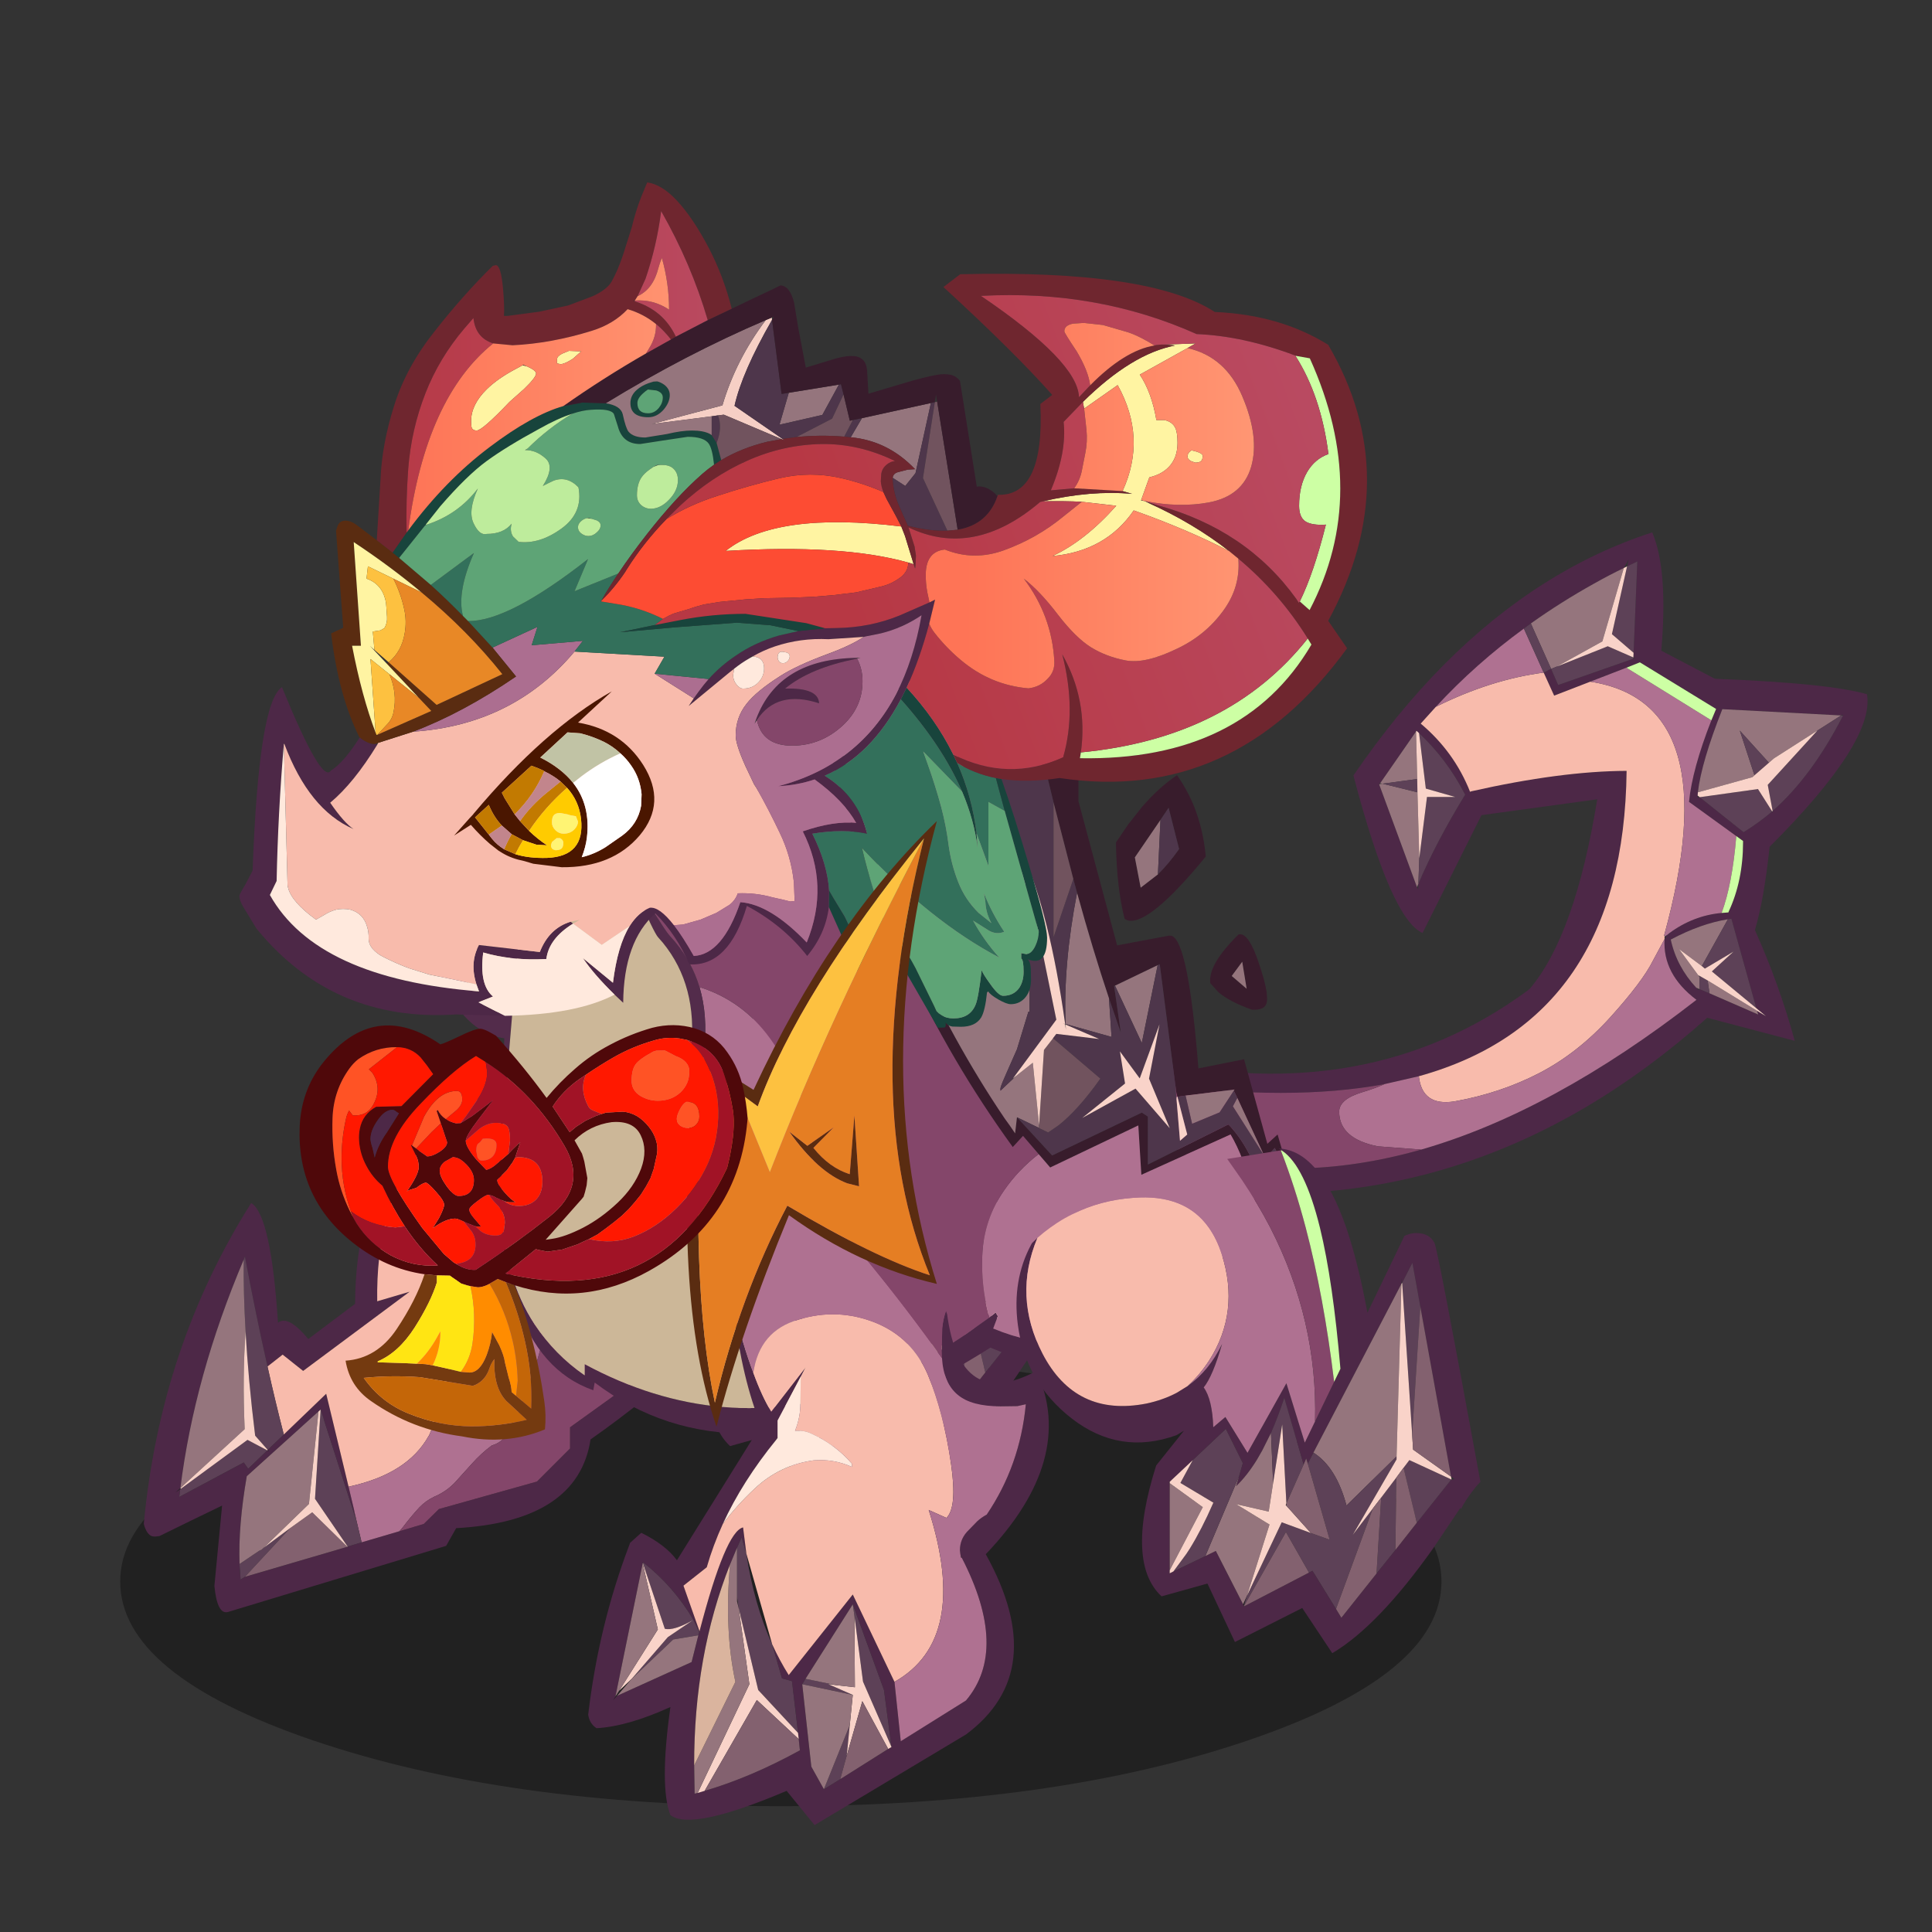 <svg xmlns:ffdec="https://www.free-decompiler.com/flash" xmlns:xlink="http://www.w3.org/1999/xlink" ffdec:objectType="frame" height="90" width="90" xmlns="http://www.w3.org/2000/svg"><rect width="100%" height="100%" fill="#333333" stroke="none"/><use ffdec:characterId="30" height="76.85" transform="translate(2.5 8.15)" width="84.65" xlink:href="#a"/><defs><use ffdec:characterId="1" height="34.45" width="101.4" xlink:href="#b" id="l"/><use ffdec:characterId="3" height="118.45" width="120.9" xlink:href="#c" id="m"/><use ffdec:characterId="5" height="108.35" width="99.6" xlink:href="#d" id="n"/><use ffdec:characterId="7" height="141.95" width="153.7" xlink:href="#e" id="o"/><use ffdec:characterId="9" height="165.35" width="184" xlink:href="#f" id="p"/><use ffdec:characterId="11" height="142.95" width="98.9" xlink:href="#g" id="q"/><use ffdec:characterId="13" height="181.45" width="242.05" xlink:href="#h" id="r"/><use ffdec:characterId="19" height="50.35" transform="translate(2.05 40.8)" width="32.45" xlink:href="#i" id="s"/><use ffdec:characterId="26" height="130" width="53.65" xlink:href="#j" id="t"/><use ffdec:characterId="28" height="89" width="96.2" xlink:href="#k" id="u"/><g id="a" transform="translate(-2.5 -8.15)"><use ffdec:characterId="2" height="34.45" transform="translate(5.6 63.229) scale(.607)" width="101.4" xlink:href="#l"/><use ffdec:characterId="4" height="118.45" transform="translate(6.7 49.4) scale(.217)" width="120.9" xlink:href="#m"/><use ffdec:characterId="6" height="108.35" transform="translate(27.25 46.5) scale(.217)" width="99.6" xlink:href="#n"/><use ffdec:characterId="8" height="141.95" transform="translate(53.65 24.8) scale(.217)" width="153.7" xlink:href="#o"/><use ffdec:characterId="10" height="165.35" transform="translate(20.043 30.9) scale(.217)" width="184" xlink:href="#p"/><use ffdec:characterId="6" height="108.35" transform="translate(47.35 53.5) scale(.217)" width="99.6" xlink:href="#n"/><use ffdec:characterId="12" height="142.95" transform="translate(27.4 54) scale(.217)" width="98.9" xlink:href="#q"/><use ffdec:characterId="18" height="181.45" transform="translate(11.15 8.5) scale(.217)" width="242.05" xlink:href="#r"/><use ffdec:characterId="25" height="108.5" transform="translate(51.542 27.257) scale(.217)" width="46.45" xlink:href="#s"/><use ffdec:characterId="27" height="130" transform="translate(32 38.25) scale(.217)" width="53.65" xlink:href="#t"/><use ffdec:characterId="29" height="89" transform="translate(13.95 47.75) scale(.217)" width="96.2" xlink:href="#u"/></g><g id="c" fill-rule="evenodd"><path d="M71.85 8.3q-8.2 4.55-13.25 11.65-8.8 12.15-8.5 31.75l6.95-2.05-22.85 17-4.4-3.5-3.25 2.55q-2.5-11.05-4.85-23.6l-.25.65q-10.6 25-13.6 49.05l-1.05.95 1-.7-.2 1.65 13.85-7.4.95 1.35 4.1-3.95.45.25-.35-.35 3.45-3.3 9.1-8.75 4.8 19.95 1.2 5.05.2 1.15.1.55-7.5-23.3-.45.4-15.4 13.9q-1.85 10.65-1.55 18.85v.3l.2 2.75v.3l.95-.6 22-6.45.2.2-.15-.25 3-.9 8.15-2.4 5.2-1.55 3.25-3.2 21.05-5.9 7.1-7.1v-4.55l27.75-19.95 1.65 2.45q-13 11.7-25 20.1-2.7 17.6-28.85 19.05l-2.15 3.8-46.85 14.2q-2.3.6-2.9-5.6l1.65-17.25q-6.75 3.25-13.45 6.55l-.9.1H2.2q-1.3 0-2.05-2.15L0 99.5v-.1q3.6-38.05 23.05-68.8 4.25 2.6 5.75 25.7 2.15-1.75 6.5 3.5l10.05-7.55Q45.55 12.5 79.9 0l2.55 3.85q-5.85 1.8-10.6 4.45" fill="#4d2847"/><path d="M58.6 19.95q9.05 5.5 9.1 16.9 0 11.95-1.2 23.75-1 9.4-4.5 18.1l-.75 1.75v.05l-.1.1q-4.55 8.2-17.2 10.9l-4.8-19.95-9.1 8.75q-1.8-6.95-3.5-14.6l3.25-2.55 4.4 3.5 22.85-17-6.95 2.05q-.3-19.6 8.5-31.75" fill="#f8bbac"/><path d="M58.6 19.95q5.05-7.1 13.25-11.65l.5.05q3.6 1.4 6.95 3.3 3.05 1.6 5.1 4.3l.55 1.1 1.05 4.1 1.55 7.45 1.1 7.5q.35 3.45-.05 6.9l-.65 5.35-.95 5.6-1.2 5.6-1.4 5.05-2.5 6.85-.85 2.65Q80 77.55 77.9 80.4l-.2.25q-1.2 1.5-3 2-2.3 1.7-4.3 3.95l-3.75 4.15q-1.9 1.9-4.3 2.9-1.8.85-3.2 2.3-1.8 1.95-3.5 4.2l-.75.9-8.15 2.4-1.5-6.35-.1-.55-1.2-5.05q12.65-2.7 17.2-10.9l.1-.1v-.05L62 78.7q3.5-8.7 4.5-18.1 1.2-11.8 1.2-23.75-.05-11.4-9.1-16.9" fill="#af7191"/><path d="m54.9 101.05.75-.9q1.7-2.25 3.5-4.2 1.4-1.45 3.2-2.3 2.4-1 4.3-2.9l3.75-4.15q2-2.25 4.3-3.95 1.8-.5 3-2l.2-.25q2.1-2.85 3.15-6.3l.85-2.65 2.5-6.85 1.4-5.05 1.2-5.6.95-5.6.65-5.35q.4-3.45.05-6.9l-1.1-7.5L86 21.15l-1.05-4.1-.55-1.1q-2.05-2.7-5.1-4.3-3.35-1.9-6.95-3.3l-.5-.05q4.75-2.65 10.6-4.45l36.8 54.95L91.5 78.75v4.55l-7.1 7.1-21.05 5.9-3.25 3.2-5.2 1.55" fill="#84466a"/><path d="m45.25 97.1 1.5 6.35-3 .9-7-10.25 1.2-19.15 7.5 23.3-.1-.55-.1-.6m-23.8-54.35.25-.65q2.35 12.55 4.85 23.6 1.7 7.65 3.5 14.6l-3.45 3.3-2.7-3.05q-1.5-12.15-2.05-22.4-.5-8.35-.4-15.4m9.95 57.65-9.7 10.45-.95.6v-.3l-.2-2.75v-.3l4.15-2.8q.25-.15.55-.25l.5-.45 5.65-4.2m-4.9-16.7-4.1 3.95-.95-1.35L7.6 93.7l.2-1.65.15-.1 14.3-10.5 4.25 2.25" fill="#5d4157"/><path d="M21.45 42.75q-.1 7.05.4 15.4-.7 9.5-.2 21L7.85 91.8q3-24.05 13.6-49.05m4.3 61.85-.5.45q-.3.1-.55.25l-4.15 2.8q-.3-8.2 1.55-18.85l15.4-13.9-2.05 19.85-9.7 9.4" fill="#95757d"/><path d="m31.4 100.4 4.75-3.4 7.55 7.4-22 6.45 9.7-10.45" fill="#83616f"/><path d="M21.85 58.15q.55 10.25 2.05 22.4l2.7 3.05-.1.1-4.25-2.25-14.3 10.5-.1-.15 13.8-12.65q-.5-11.5.2-21m15.65 17.2.45-.4-1.2 19.15 7 10.25-.05.05-7.55-7.4-4.75 3.4-5.65 4.2 9.7-9.4 2.05-19.85" fill="#f8d2c8"/></g><g id="d"><path d="m64.1 58.6 4.1-8.5 1.35-2.8q-1.6-18.85-4.4-30.3Q61.9 3.8 57.05.5L56.9.4l-.2-.15-.4-.25q8.75.4 14.5 17 2.55 7.5 4.55 18.25l7.95-16.5.4-.15q1.05-.45 2.1-.45 2.85 0 3.95 2.15.7 1.35 9.85 51.25l-.95 1.05q-2.3 2.85-3.2 4.8l-.15-.25-5.85 8.7q-11.8 16.65-21.65 22.5l-6.45-9.7-14.45 7.3L41 93.4l-9.85 2.75q-3.8-3.55-4.15-10.3-.4-7.1 3-17.8l5.95-7.45-1.6.95q-12.2 4.4-22.5-3.6-9.9-7.7-11.55-20.1-1.25-9.55 2.85-17.2l.2-.35 1.15-1.1Q-.75 31.75 5.6 44.05q7.1 13.7 22.35 10.7 3.5-.75 6.45-2.3L36.75 51q4.65-3.3 7.4-9.05-2 6.95-3.95 9.35 1.85 2.55 2.05 8.55l2.6-2.2 4.75 7.7 8.35-14.95 3.95 12.75 2.2-4.55m22.6-24.65-1.7-9.4-2.2 4.3-.1-1.15-.05 1.35-18.9 36.25-1.2 2.35-.35-1.1-.55 1.3-4.15-14.3q-1.35 4.1-2.85 7.5l-1.9 3.8-1.15 2q-2.1 3.4-4.45 5.65l.65-2.15.8-2.8-3.65-7.35-7.1 6.7-4.95 4.65-.15.2.15.1V91.2l.8-.4 6.85-3.3 2.25-1.1 5.85 11.45.15.35-.05.2.1-.15v.05l13.95-7.25.75-.4 5.05 8.2 1.15 1.9 7.55-9.5 4.05-5.05 4.6-5.85 7.4-9.3.05.05.7-.1-.8-.55-6.6-36.5m-50.6 56.5-1.5 1.5 1.5-1.5" fill="#4d2847" fill-rule="evenodd"/><path d="M12.05 14.1q5.95-3 13-3.5 11.1-.9 16.25 6.4 1.7 2.4 2.75 5.65 4 12.45-2.7 22.9-1.95 3-4.6 5.45l-2.35 1.45q-2.95 1.55-6.45 2.3-15.25 3-22.35-10.7-6.35-12.3-1.1-24.85Q5.85 18 7.25 17l1.45-1q1.6-1.05 3.35-1.9" fill="#f8bbac" fill-rule="evenodd"/><path d="m45.25 2.25 3.15 4.5Q51.8 11.8 54.5 17q10.2 19.95 9.6 41.6l-2.2 4.55-3.95-12.75-8.35 14.95-4.75-7.7-2.6 2.2q-.2-6-2.05-8.55 1.95-2.4 3.95-9.35-2.75 5.75-7.4 9.05 2.65-2.45 4.6-5.45 6.7-10.45 2.7-22.9Q43 19.4 41.3 17q-5.15-7.3-16.25-6.4-7.05.5-13 3.5 14.9-8.25 33.2-11.85" fill="#af7191" fill-rule="evenodd"/><path d="M64.1 58.6q.6-21.65-9.6-41.6-2.7-5.2-6.1-10.25l-3.15-4.5L56.75.4q3 7.7 5.35 16.6 3.9 14.85 6.1 33.1l-4.1 8.5" fill="#84466a" fill-rule="evenodd"/><path d="M68.2 50.1Q66 31.85 62.1 17 59.75 8.1 56.75.4h.15l.15.1q4.85 3.3 8.1 16.5 2.8 11.45 4.4 30.3l-1.35 2.8" fill="#cdffa4" fill-rule="evenodd"/><path d="M48.65 97.85 42.8 86.4l-2.25 1.1 7.25-17.15-.65 2.15q2.35-2.25 4.45-5.65l1.15-2 1.9-3.8.45 10.75-.95 6.15-7-1.6 7.2 4.4-.05.05L49.5 96l-.85 1.85m-15.75-7.3v-18.7L40 77l-7.1 13.55M63.75 65.3l18.9-36.25L81.6 66.1 70.85 76.65q-2.2-8.25-7.1-11.35m-16.6 11.05-.1-.05.1.05" fill="#95757d" fill-rule="evenodd"/><path d="m82.8 28.85 2.2-4.3 1.7 9.4-1.75 27.5-2.15-32.6m10.55 42.2-7.4 9.3-2.85-11.8 1.25-1.65 9 4.15m-12 15.15-4.05 5.05 1-16.3 3.25-4.3-.2 15.55M68.6 98.85l-5.05-8.2-.75.4-4.95-8.7-9 15.85h-.05l.7-2.2 7.45-15.75 6.25 2.3L67.25 84l-4.7-16.35 1.2-2.35q4.9 3.1 7.1 11.35L81.6 66.1v.65l-9.4 16.2 4.3-5.65-7.9 21.55M40.55 87.5l-6.85 3.3 2.8-3.8.75-1.15q2.5-4.05 5-9.75l.05-.05-7.1-4.25 2.65-4.9 7.1-6.7 3.65 7.35-.8 2.8-7.25 17.15m14.1-26.45q1.5-3.4 2.85-7.5l4.15 14.3-3.7 8.35-.9-16.95L55.1 71.8l-.45-10.75" fill="#5d4157" fill-rule="evenodd"/><path d="m82.8 28.85 2.15 32.6.2 3.2 8.15 5.8.1.6h-.05l-9-4.15-1.25 1.65-1.55 2.1-3.25 4.3-1.8 2.35-4.3 5.65 9.4-16.2v-.65l1.05-37.05.15-.2M33.7 90.8l-.8.4v-.65L40 77l-7.1-5.15v-.3l4.95-4.65-2.65 4.9 7.1 4.25-.05.05q-2.5 5.7-5 9.75L36.5 87l-2.8 3.8m13.45-14.45 7 1.6.95-6.15 1.95-12.55.9 16.95-.15.35.15.15 5.25 5.85-6.25-2.3L49.5 96l4.8-15.2.05-.05-7.2-4.4" fill="#f9d3c9" fill-rule="evenodd"/><path d="m84.95 61.45 1.75-27.5 6.6 36.5-8.15-5.8-.2-3.2m1 18.9-4.6 5.85.2-15.55 1.55-2.1 2.85 11.8m-8.65 10.9-7.55 9.5-1.15-1.9 7.9-21.55 1.8-2.35-1 16.3m-14.5-.2L48.85 98.3v-.1l9-15.85 4.95 8.7m-1.15-23.2.55-1.3.35 1.1L67.25 84l-4.05-1.45-5.25-5.85v-.5l3.7-8.35" fill="#83616f" fill-rule="evenodd"/><path d="m34.6 91.95 1.5-1.5" fill="none" stroke="#4d2847" stroke-linecap="round" stroke-linejoin="round"/></g><g id="e" fill-rule="evenodd"><path d="M133.3 59.8q8.45-7.45 15.1-20.45l-.1-.2-.3.15-25.5-1.35q-4.5 11.4-5.25 17.85l-.05.7v.4l.45-.05 9.4 7.5.1-.05q3.1-1.9 6.05-4.4l.15.2-.05-.3m-13.15-19.45 1-2.4v-.05l-16.35-10-2.9 1.15-7.75 3-7.75 3-2.25-4.95.9-.45v-.05l.7-.3 1.5 3.45h.05l16-5.6.1-.05.35-.1-.35-.15.05-1 .8-19.6-2.2 1.05.35-1.5-1.05 1.85q-3.3 1.6-6.4 3.35-7.1 3.95-13.55 8.55l-1.5 1.1Q69.55 28.2 61 37.45l-3.25 3.6q7.2 6.05 10.6 14.65l.2-.1q19.3-4.35 33.4-4.4-.6 53.35-44.6 65.55l-7.4 1.7q-20.3 3.75-48.45 0L0 113.3q46.35 10.05 80.3-14.65l.85-.65q9.75-11.5 14.5-40.7L70.8 60.7 58.15 86q-6.75-2.95-14.8-33.65l-.05-.15Q61.7 25.25 84.2 11q11.1-7.05 23.25-11 1.8 4.2 2.25 11 .4 6.15-.3 14.4l11.45 6 .5.05q24.2.95 32.2 3.3 1.75 10.1-20.9 32.75-1.2 11.35-3.15 17.85l.1.25q5.1 11.4 8.45 23.55l-18.8-4.95Q69.5 148.55 8.05 140.8l-2.2-7.6q24.75 7.05 52-.7 28.2-8.1 59.1-32.15-7.3-5.5-6.85-13.05l.5-.85.5-.4q5.15-3.8 11.25-4.35l1.3-.1h.15l.05-.15q3.1-6.65 3.1-14.95v-.25l-1.45-1.05-10.15-7.35q.7-7.05 4.8-17.5m9.65 61.8-5.35-19.2-.75.1q-5.85.95-12.25 4.35v.1q1.25 5.7 5.45 10.25l.45.45h.25v-.15l2.15.9 10.45 4.55-.25-.8 1.9 1.15-2.05-1.7M57.4 43.1l-.55-.5h-.1v.15l-7.7 11.1-.1-.05-.05.25h-.1l.05.1 8.1 22 .25.5.05-1.2Q61.1 66.4 67.3 56.3l-.15-.25q-3.75-7.3-9.75-12.95" fill="#4d2847"/><path d="M57.35 116.75q44-12.2 44.6-65.55-14.1.05-33.4 4.4l-.2.1q-3.4-8.6-10.6-14.65l3.25-3.6q11.75-5.85 23.15-7.35l2.25 4.95 7.75-3q29.6 4.55 15.85 54.5l.15.2-.05.05v.5l-2.5 4.65q-2.25 4.5-9.2 12.2-6.95 7.65-15.25 11.95-8.35 4.3-18.15 6.05-6.95 1.1-7.65-5.4" fill="#f8bbac"/><path d="M120.15 40.35q-4.1 10.45-4.8 17.5l10.15 7.35q-.85 10.3-3.15 16.5-6.1.55-11.25 4.35l-.5.4-.45.3-.15-.2q13.75-49.95-15.85-54.5l7.75-3 18.25 11.3M110.1 87.3q-.45 7.55 6.85 13.05-30.9 24.05-59.1 32.15l-9.3-.7q-8.3-1.65-8.3-7.45 0-2.65 4.9-4.15 2.85-.85 4.8-1.75l7.4-1.7q.7 6.5 7.65 5.4 9.8-1.75 18.15-6.05 8.3-4.3 15.25-11.95 6.95-7.7 9.2-12.2l2.5-4.65M61 37.45q8.55-9.25 18.9-16.8l4.25 9.45Q72.75 31.6 61 37.45" fill="#af7191"/><path d="M57.85 132.5q-27.25 7.75-52 .7L1.5 118.45q28.15 3.75 48.45 0-1.95.9-4.8 1.75-4.9 1.5-4.9 4.15 0 5.8 8.3 7.45l9.3.7" fill="#84466a"/><path d="m101.9 29.05 2.9-1.15 16.35 10v.05l-1 2.4-18.25-11.3m23.6 36.15 1.45 1.05v.25q0 8.3-3.1 14.95l-.05.15h-.15l-1.3.1q2.3-6.2 3.15-16.5" fill="#cdffa4"/><path d="m148 39.3-5.1 3.25-9.3 5.95-1.05.9-.05.05-6.25-6.9 3.15 9.6-.15.15-.3.25-11.7 3.25q.75-6.45 5.25-17.85L148 39.3M81.4 19.55q6.45-4.6 13.55-8.55 3.1-1.75 6.4-3.35l-4.6 15.75L87 28.8l-1.25.5-4.35-9.75m42.3 63.5-5.6 10.05-4.9-3.65 4.15 5.65.25.35v2.6l-.7-.3q-4.2-4.55-5.45-10.25v-.1q6.4-3.4 12.25-4.35m6.25 19.65.25.8-10.45-4.55-.4-2.75 10.6 6.5m-72.9-46.9.4 14.15-.2 5.5-.3.7-8.1-22 .05-.1.65-.1-.5-.1 7.7-11.1.25 10.2-7.45 1 7.5 1.85" fill="#95757d"/><path d="m148 39.3.4.05q-6.65 13-15.1 20.45l-1.05-5.6 10.65-11.65 5.1-3.25m-18.6 12.85-3.15-9.6 6.25 6.9-3.1 2.7m-49.5-31.5 1.5-1.1 4.35 9.75 1.25-.5 10.9-4.35 5.5 2.4v.25l-.1.05-16 5.6h-.05l-1.5-3.45-.7.3v.05l-.9.45-4.25-9.45M102.05 7.3l2.2-1.05-.8 19.6-4.65-4 3.25-14.55m31.15 52.6q-2.95 2.5-6.05 4.4l-.1.05-9.4-7.5 12.5-1.75 3.05 4.8m-9.5 23.15.75-.1 5.35 19.2-9.55-7.9L124.9 90l-6.15 3.65-.65-.55 5.6-10.05m-3.95 15.9-2.15-.9V95.2l1.75 1 .4 2.75M57 52.95l.05 2.85-7.5-1.85 7.45-1m.45 17L59.1 56.8h6.05l-6.3-1.8-1.45-11.9q6 5.65 9.75 12.95l.15.25q-6.2 10.1-10.05 19.15l.2-5.5" fill="#5d4157"/><path d="M142.9 42.55 132.25 54.2l1.05 5.6-.1.1-3.05-4.8-12.5 1.75-.45-.35.05-.7 11.7-3.25.3-.25.15-.15 3.1-2.7.05-.05 1.05-.9 9.3-5.95m-39.45-16.7-.05 1-5.5-2.4L87 28.8l9.75-5.4 4.6-15.75.7-.35-3.25 14.55 4.65 4M118.1 93.1l.65.55L124.9 90l-4.65 4.25 9.55 7.9 2.05 1.7-1.9-1.15-10.6-6.5-1.75-1-.25-.1-4.15-5.65 4.9 3.65M57.05 55.8 57 52.95l-.25-10.2.1-.15.55.5L58.85 55l6.3 1.8H59.1l-1.65 13.15-.4-14.15" fill="#f9d3c9"/></g><g id="f" fill-rule="evenodd"><path d="m162.7 117.6.2.7q-22 43.9-57.45 28.6-5.35 3.4-10.5 6.15-44.6 23.9-74.45 1.35l-.3 1.65Q-2.95 147.95.4 97.6v-.05l.55-.4-.1 1.25-.2 3.45v.25q-.25 6.45-.05 15 .35 14.65 7 24.8 4.35 6.55 10.75 10.95v-2.4q29.5 15.9 59.8 5 7.95-2.9 16-7.65l1.75-1.05 2.2-1.35 1.9-1.25 5.2-3.7 1.4-1.1.15.3.3.5-1 2.65q31.15 12.9 56.65-25.2" fill="#4d2847" transform="translate(14.8)"/><path d="m168.85 108.9-2.35-4.85-2.05 2.2-.25-.6-5.75-12.35-.75-1.55.15-.25-10.5 1.3-1.75.25-.3-1.2-.1-.85v-.1l-3.4-26.3-.45.2-9.15 4.4-.2.05 1.45 10.05-2.55-7.4q-3.45-10.3-6.85-22.65l-.8-2.95L119 29.85l-1.75-7.25L96.5 2.1l27.85 18.25v9.25l8.3 30.95 11.2-2.1.5.05q3.6 1.2 5.75 28.45l9.8-1.95 5 18.15 2.2-2 2.1 7.25-.35.5m-97.7-89.5-.7-2.6 2.2-1.65.95 3.6q12.3 45.55 34.95 79l1.05 1.45 1.15 1.7.4-3.45 7.55 8.2 19.25-9.2 1.3.85v10.3L156.5 99l.25.2q5.4 5.8 7.65 15.85l-1.7 2.55-.95-4.15q-1.95-7.55-4.75-12.3l-19.15 8.65-.65-10.6-18.85 9-.05.05-2.5-2.9-3.35-3.9-2.2 2.4q-26.6-36.6-39.1-84.45" fill="#381c2c" transform="translate(14.8)"/><path d="M124.05 49.25q3.4 12.35 6.85 22.65l.55 8.3-9.8-2.75h-.05q-.55-12.65 2.45-28.2m8.15 19.95 9.15-4.4-3.4 16.7-5.75-12.3m15.15 23.6 10.5-1.3-.15.25-3.05 4.65-5.9 2.45-1.4-6.05m11.1.5 5.75 12.35-6.7-10.55.95-1.8m-85.8-78.15L89.1 3.05l24 43.3-.15 1.9q0 6 .3 12.55.25 6.45.6 8.65v5.35h-.25l-2.45 8.05-2.1 4.75-.5 1.15q-.95 2.15-.95 2.55v.45l.95-.9 1.75-1.65.7-.65 3.55-2.8 1.35 13.45v.55l-4.75-2.3-.4 3.45-1.15-1.7-1.05-1.45Q85.9 64.3 73.6 18.75l-.95-3.6" fill="#95757d" transform="translate(14.8)"/><path d="m164.2 105.65.25.6 2.05-2.2 2.35 4.85-4.45 6.25.05-.1.25-.55-.3.55q-2.25-10.05-7.65-15.85l-.25-.2-17.25 8.6V97.3l-1.3-.85-19.25 9.2-7.55-8.2 4.75 2.3.05.05 1.9.9 2.2-1.5q4.25-3.35 9-10.05L118.9 80.5v-.05l.7-.9 9.2 1.1-7.2-3.1.05-.1 9.8 2.75-.55-8.3 2.55 7.4L132 69.25l.2-.05 5.75 12.3 3.4-16.7.45-.2 3.4 26.3v.1l.2 2.55.75 8.95 1.55-1.35-2.1-8.1 1.75-.25 1.4 6.05 5.9-2.45 3.05-4.65.75 1.55-.95 1.8 6.7 10.55M96.5 2.1l20.75 20.5 1.75 7.25V58.8l4.25-12.5.8 2.95q-3 15.55-2.45 28.2h-.1q-3.35-23.9-9.25-36.9l7.35 35.95-9.3 12.6v.1l-1.75 1.65-.95.9v-.45q0-.4.95-2.55l.5-1.15 2.1-4.75 2.45-8.05h.25v-5.35q-.35-2.2-.6-8.65-.3-6.55-.3-12.55l.15-1.9-24-43.3L93.25 0l3.25 2.1m28.65 95.5 11.45-6.3 7.35 8.5-4.45-10.65 2.25-11.65-4.25 11.6-4.25-5.8 1.1 6.9-9.2 7.4" fill="#4e364b" transform="translate(14.8)"/><path d="m119 29.85 4.25 16.45L119 58.8V29.85m-.1 50.65 10.15 8.65q-4.75 6.7-9 10.05l-2.2 1.5-1.9-.9-.05-.45v-.15l1.05-16.2 1.95-2.5" fill="#71535e" transform="translate(14.8)"/><path d="m121.6 77.55 7.2 3.1-9.2-1.1-.7.9v.05l-1.95 2.5-1.05 16.2-1.35-13.45-3.55 2.8-.7.55 9.3-12.6-7.35-35.95q5.9 13 9.25 36.9l-.5-.15.5.2.15 1.15-.05-1.1m3.55 20.05 9.2-7.4-1.1-6.9 4.25 5.8 4.25-11.6-2.25 11.65 4.45 10.65-7.35-8.5-11.45 6.3m20.25-4.05.05-.5h.15l2.1 8.1-1.55 1.35-.75-8.95" fill="#f9d3c9" transform="translate(14.8)"/><path d="m115.8 105.35 2.5 2.9.05-.05 18.85-9 .65 10.6 19.15-8.65q2.8 4.75 4.75 12.3l.95 4.15q-25.5 38.1-56.65 25.2l1-2.65-.3-.5-.15-.3-1.4 1.1-.2-.8q-1.55-6.05-1.3-12.45.3-7.75 4.65-14 3.05-4.45 7.45-7.85m-57.9 30.5q-9.15-7.75-12.1-20.9Q42.25 99.15 44 83q.8-7.4-1-13.5 9.2 2.9 15.05 10.9Q63.6 88.05 66 97.1q2.5 9.35 1.15 19.15-.75 5.35.75 10.6 1.4 5-2.8 7.65-3.6 2.2-7.2 1.35" fill="#af7191" transform="translate(14.8)"/><path d="m.4 97.55.05-.85v-.35L1.1 80.5q-10.85-1.6-15.9-19.8l5.7.35Q-6.05 75.6 1.45 74.9l1-13.15.05-.6.25-2.65h1.5L4 61.1.95 97.15l-.55.4m27.55-52.2q-.15-.55.05-.35l.15.15.1-.15 2.6 4.8.2.2q1.25 1.4 2.25 3.6 2.6 4.1 3.15 4.7l1.4 1.6q3.55 4.3 5.15 9.6 1.8 6.1 1 13.5-1.75 16.15 1.8 31.95 2.95 13.15 12.1 20.9 2.3 1.9 4.95 3.5l2.6 1.4q6.5 3.25 13.25 4.6l5.95.85 2.25.1h-3.75l-3.1-.25q-8.9-1.05-17.4-5.3l-1.4-.7Q46.8 132.1 43 114.95 39.45 99.15 41.2 83q1.45-13.8-6.05-23l-1.05-1.2q-.9-1-4.8-10l-.15-.35-1.1-3.2-.1.1m2.9 4.45v.05-.05" fill="#532c4b" transform="translate(14.8)"/><path d="m-9.1 61.05 11.55.7-1 13.15q-7.5.7-10.55-13.85M4 61.1q14.3-14.45 22.25-13.6 1.55.15 2.9.95l.15.35q3.9 9 4.8 10l1.05 1.2q7.5 9.2 6.05 23-1.75 16.15 1.8 31.95 3.8 17.15 18.25 25.1l1.4.7q8.5 4.25 17.4 5.3l2.55.25h4.3l-2.25-.1 4.15-.25q4.6-.25 7.1.8l-1.75 1.05q-8.05 4.75-16 7.65-30.3 10.9-59.8-5v2.4q-6.4-4.4-10.75-10.95-6.65-10.15-7-24.8-.2-8.55.05-15v-.25l.2-3.45.1-1.25L4 61.1m26.85-11.3v.05-.05" fill="#ccb798" transform="translate(14.8)"/><path d="m26.25 47.5 1.7-2.15.1-.1 1.1 3.2q-1.35-.8-2.9-.95m2-2.5q3.8-4.7 7.9-9.15 6.75-7.45 16.75-8.2l2.6-.3q6.15-5.65 14.35-7.7l1.3-.25q12.5 47.85 39.1 84.45l2.2-2.4 3.35 3.9q-4.4 3.4-7.45 7.85-4.35 6.25-4.65 14-.25 6.4 1.3 12.45l.2.8-5.2 3.7-1.9 1.25-2.2 1.35q-2.5-1.05-7.1-.8l-4.15.25-5.95-.85q-6.75-1.35-13.25-4.6l-2.6-1.4q-2.65-1.6-4.95-3.5 3.6.85 7.2-1.35 4.2-2.65 2.8-7.65-1.5-5.25-.75-10.6 1.35-9.8-1.15-19.15-2.4-9.05-7.95-16.7-5.85-8-15.05-10.9-1.6-5.3-5.15-9.6l-1.4-1.6q-.55-.6-3.15-4.7-1-2.2-2.25-3.6l-.2-.2-2.6-4.8" fill="#84466a" transform="translate(14.8)"/></g><g id="g" fill-rule="evenodd"><path d="m76.8 32.6.25.65q2.8 21 19.2 12.2 8.6 18.9-10.9 39.35 13.95 25.15-4.25 38.7l-32.5 19.45-6-7.35q-20.5 8.7-24.95 5.2-2.4-6.15 0-23.2-9.1 4.15-15.85 4.55-1.5-.95-1.8-2.9 2.25-19.1 8.8-36.35l.2-.55 2.4-2.15q5.25 2.6 7.65 5.9l18.05-29q-4-9.55-5.95-25.05l-.1-.65.1.05q2.05 8.45 4.3 14.4 1.85 5.1 3.85 8.35l7.4-9.55-1 1.95h-.05v.05l-5 9.45v3.75l-.3.4Q33.1 69.15 28.9 78.3q-2.1 4.6-3.45 9.3l-5 3.95 3.45 9.8q5.6-21.45 9.35-22.3l.7 5.6-1-3.45-1 2.2-1.5 3.6q-7.75 19.6-7.7 43.15l.1 6.05.65-.15 1.5-.45q9.9-2.9 20.45-8.7l-.25-2.4-.15-1.35-1.3-11.1-2.15-.6-2.1-7.3q1.6 3.5 3.55 6.6l13.75-17.3 8.95 18.75 1.35 12.75 14-8.75q9.25-10.95-.9-30.65l-.25-.5-.05-.25-.1-.85q0-2.55 1.95-4.4l1.75-1.8q.85-.8 2.05-1.45 7.15-10.55 8.4-23.7l-1.8.4-3.65.05q-6.2 0-9.15-2.45-3.05-2.5-3.4-7.9l-.05-1.6.1-4.8q.2-2 .8-3.7M11.7 86.7v.05l-5.85 28.6-.5.8.85-.95 16-7.25 1.45-5.75.2-.7-1.25-2.6q-4.3-7.25-10.8-12.35l-.05-.05-.05.2m53.4 39.45-1.6-12.2-6.7-18.4-10.15 16-.7 1.15 1.95 17.7 2.7 4.85 3.5-2.15 10.3-6.5.7-.4v-.05" fill="#4d2847"/><path d="m39.5 104.15 2.1 7.3 2.15.6 1.3 11.1-8.55-9.2-4.2-17.6-.35-2.45V83.4l1-2.2 1 3.45q1.65 10.9 5.55 19.5m-27.75-17.4-.05-.05.1-.15q6.5 5.1 10.8 12.35l1.25 2.6-.2.7-5.4.9-8.9 8.45 7.75-8.95 5.4-3.65q-4.2 2.35-6.05 1.85l-4.7-14.05M57.15 98l-.35-2.45 6.7 18.4 1.6 12.2-6.1-14L57.15 98m-10.5 13.55 6.55 1.35-1.65-.2 5.25 2.3-10.85-2.3.7-1.15m8.85 16.5-1.4 5.05-3.5 2.15 5.55-13.75-.65 6.55" fill="#5d4157"/><path d="m45.05 123.15.15 1.35-9-8.4L25 135.6l-1.5.45 11.1-23.35-2.3-16.35 4.2 17.6 8.55 9.2M11.7 86.75h.05l4.7 14.05q1.85.5 6.05-1.85l-5.4 3.65-7.75 8.95-2.7 2.55 8.3-13.15-3.25-14.2M57.15 98 59 112.15l6.1 14v.05l-.7.4-5.55-10.25-3.35 11.7.65-6.55.65-6.5-5.25-2.3 1.65.2 4.05.45-.1-15.35" fill="#f9d3c9"/><path d="m23.5 136.05-.65.15-.1-6.05 8.85-17.95q-2.4-11.05-1.15-25.2l1.5-3.6v11.5l.35 1.45 2.3 16.35-11.1 23.35m-11.8-49.3 3.25 14.2-8.3 13.15-.8 1.25 5.85-28.6m-2.35 24.8 8.9-8.45 5.4-.9-1.45 5.75-16 7.25 3.15-3.65m47.45-16 .35 2.45.1 15.35-4.05-.45-6.55-1.35 10.15-16m-6.2 39.7-2.7-4.85-1.95-17.7L56.8 115l-.65 6.5-5.55 13.75" fill="#95757d"/><path d="M22.75 130.15Q22.7 106.6 30.45 87q-1.25 14.15 1.15 25.2l-8.85 17.95" fill="#dab49e"/><path d="m45.2 124.5.25 2.4Q34.9 132.7 25 135.6l11.2-19.5 9 8.4m10.3 3.55 3.35-11.7 5.55 10.25-10.3 6.5 1.4-5.05" fill="#83616f"/><path d="M65.75 112.2 56.8 93.45l-13.75 17.3q-1.95-3.1-3.55-6.6l-5.55-19.5-.7-5.6q-3.75.85-9.35 22.3l-3.45-9.8 5-3.95q1.35-4.7 3.45-9.3 3.05-4.05 6.8-7.55 5.4-5.1 12.7-6.1 4.3-.35 8.2 1.4v-.7q-3.55-4.1-8.6-6.4-1.6-.8-3.6-.65 1.2-2.95 1.15-6l.1-5.65.05-.05 1-1.95-7.4 9.55q-2-3.25-3.85-8.35 1.3-9 9.65-11.4 8.4-2.6 16.55.65 7.9 3.2 11.3 11.25 3.35 8.05 4.95 19.1 1.35 9.3-1 11.55l-3.8-1.7q8.85 27.75-7.35 36.9" fill="#f8bbac"/><path d="M28.9 78.3q4.2-9.15 11.45-18.05l.3-.4V56.1l5-9.45-.1 5.65q.05 3.05-1.15 6 2-.15 3.6.65 5.05 2.3 8.6 6.4v.7q-3.9-1.75-8.2-1.4-7.3 1-12.7 6.1-3.75 3.5-6.8 7.55" fill="#ffe9dd"/><path d="m31.15 31.45-.15-.6-2.65-18.55q7.95-5.15 16.2-8.15 17.15 18.5 31.4 38.55.35 5.4 3.4 7.9 2.95 2.45 9.15 2.45l3.65-.05 1.8-.4q-1.25 13.15-8.4 23.7-1.2.65-2.05 1.45l-1.75 1.8q-1.95 1.85-1.95 4.4l.1.85.05.25.1.5h.15q10.15 19.7.9 30.65l-14 8.75-1.35-12.75q16.2-9.15 7.35-36.9l3.8 1.7q2.35-2.25 1-11.55-1.6-11.05-4.95-19.1-3.4-8.05-11.3-11.25-8.15-3.25-16.55-.65-8.35 2.4-9.65 11.4-2.25-5.95-4.3-14.4" fill="#af7191"/><path d="M44.55 4.15Q54.35.55 64.5 0l12.3 32.6q-.6 1.7-.8 3.7l-.1 4.8.05 1.6Q61.7 22.65 44.55 4.15" fill="#84466a"/></g><g id="h" fill-rule="evenodd"><path d="M126.55 155.55q-.7 5.75-4.65 10.5-5.15-6.6-12.95-10.75-3.85 13.05-12.35 12.55-2.75-6.35-7.3-10.95-6.8 6.05-6.9 19.2l-1.85-1.75q-4.5-4.4-6.8-7.85l6.45 5.3q1-8.05 3.6-12.2 1.8-2.85 4.3-3.9 2.05-.3 5.2 3.75 1.9 2.45 4.25 6.6 6.15-.3 10-11.55 6.4.45 14.25 8.65 5-12.3-.85-23.85 6.65-2.3 11.5-1.8-2.7-4.8-8.95-9.35-3.7 1.25-7.8 1.45 17.25-4.5 25.3-19.8 3.75-7.25 5.45-16.9-4.05 2.75-8.75 3.9l-3 .6-.65.15-7.6.5q-5.95-.3-11.5 1.55-2.5.85-4.75 2.15l-.4-.05-.3.45q-1.75 1-3.3 2.25l-.95.75-8.8 7.25 1.1-1.65q.9-1.3 2.15-2.9l1.05-1.25q2.5-2.8 5.85-5.05 4.05-2.8 9.25-4.3l4.15-.95 5.75-.6 2.45-.05q7.2-.1 13.55-2.7l6.4-2.8 1.2-.6-1.25 5.15q-2.05 7.7-4.85 13.75l-1.25 2.5q-6.4 12.1-16.35 16.4 7.15 4.45 9.1 12.45-5.15-1.1-11.75 0 3.25 6.5 3.6 12.2l-.05 3.55M57 178.9l-10.5-.3q-26.3 1.75-42.8-18.4l-2.9-4.75q-.8-1.4-.8-2.3 0-.3 1.35-2.55L2.7 148l.15-.35q1.3-36.15 6.3-39.3 8.55 20.95 10.5 17.9 2.7-1.65 6.15-7.05l.05-.05q2.05 1.6 3.45 1.35l.3.2q-5.05 8.25-10.1 12.45 2.95 4.3 5 5.65-9.55-4.15-14.85-18.3l-.1-.2v.25Q8.3 135.25 8 149.95l-1.45 3q10.05 17.95 44.9 20.7l-.55-1.5q-1.5-4.7.55-8.45l13.05 1.5q2-5.1 6.6-6.5l.55.4q-5.2 3.2-5.75 7.6-7.4.4-13.55-1.4-.9 6.95 2.1 9.45L51.3 176l5.7 2.9m75.5-76.85v.2q-9.95 1.95-15.35 6.4 7.15-.2 7.3 3.15-9.05-2.95-13.35 3.6l-.1-.35q4.85-12.75 21.5-13" fill="#4d2847"/><path d="M93.3 159.45q-3.15-4.05-5.2-3.75-2.5 1.05-4.3 3.9l-6 4.05-6.15-4.55 1.4-.8-1.95.4q-4.6 1.4-6.6 6.5l-13.05-1.5q-2.05 3.75-.55 8.45L46 171.1l-5.2-1.05-4.35-1.35q-2.8-1.05-5.45-2.4-1.45-.7-2.45-1.85-.8-1-.8-2.2.05-1.25-.3-2.4-.8-2.95-3.65-3.75-1.5-.3-3 0-1.45.4-2.5 1.1l-1.85 1.05q-5.3-3.85-6-6.9l-.1-.4-.8-30.4.1-.05q5.3 14.15 14.85 18.3-2.05-1.35-5-5.65 5.05-4.2 10.1-12.45l.2-.4 7.5-2.4q21.45-1.45 34.65-17.2l19.3 1.1-2.1 3.65 8.4 5.3-1.1 1.65 8.8-7.25.95-.75-.2 1.4q0 1.05.7 1.95.7.9 1.45.9 1.95 0 3.25-1.3 1.25-1.3 1.25-3.05 0-2.4-2.45-2.55 2.25-1.3 4.75-2.15 5.55-1.85 11.5-1.55l7.6-.5q-2.75 1.85-7.95 3.75-6.45 2.4-9.9 4.6-5.2 3.3-7.3 6-2.35 2.95-2.35 6.8 0 1.95 2.1 6.6l1.85 3.9.55.85q2.65 4.7 4.95 9.55 2.45 5.05 3.05 10.7l.15 3.95-.95.1-1.4-.35-2.45-.55q-3.6-1-7.4-.85-.5 1.45-1.75 2.45l-2.85 1.75-3.4 1.45-3.75 1.05-1.95.15m24.85-57.75q0-.55-.65-.8l-.85-.15h-.5q-.6.3-.6 1.15 0 .6.4 1 .3.3.75.3.6 0 1.05-.5.4-.45.4-1" fill="#f8bbac"/><path d="M80.55 174.35q-8.25 4.3-23.55 4.55l-5.7-2.9 3.15-1.25q-3-2.5-2.1-9.45 6.15 1.8 13.55 1.4.55-4.4 5.75-7.6l6.15 4.55 6-4.05q-2.6 4.15-3.6 12.2l-6.45-5.3q2.3 3.45 6.8 7.85m-71-53.8.8 30.4.1.4q.7 3.05 6 6.9l1.85-1.05q1.05-.7 2.5-1.1 1.5-.3 3 0 2.85.8 3.65 3.75.35 1.15.3 2.4 0 1.2.8 2.2 1 1.15 2.45 1.85 2.65 1.35 5.45 2.4l4.35 1.35 5.2 1.05 4.9 1.05.55 1.5q-34.85-2.75-44.9-20.7l1.45-3q.3-14.7 1.55-29.4m100.65-18.8q2.45.15 2.45 2.55 0 1.75-1.25 3.05-1.3 1.3-3.25 1.3-.75 0-1.45-.9t-.7-1.95l.2-1.4q1.55-1.25 3.3-2.25l.7-.4m7.95-.05q0 .55-.4 1-.45.5-1.05.5-.45 0-.75-.3-.4-.4-.4-1 0-.85.6-1.15h.5l.85.15q.65.25.65.8" fill="#ffe9dd"/><path d="m134.05 97.55.65-.15 3-.6q4.7-1.15 8.75-3.9-1.7 9.65-5.45 16.9-8.05 15.3-25.3 19.8 4.1-.2 7.8-1.45 6.25 4.55 8.95 9.35-4.85-.5-11.5 1.8 5.85 11.55.85 23.85-7.85-8.2-14.25-8.65-3.85 11.25-10 11.55-2.35-4.15-4.25-6.6l1.95-.15 3.75-1.05 3.4-1.45 2.85-1.75q1.25-1 1.75-2.45 3.8-.15 7.4.85l2.45.55 1.4.35.95-.1-.15-3.95q-.6-5.65-3.05-10.7-2.3-4.85-4.95-9.55l-.55-.85-1.85-3.9q-2.1-4.65-2.1-6.6 0-3.85 2.35-6.8 2.1-2.7 7.3-6 3.45-2.2 9.9-4.6 5.2-1.9 7.95-3.75M37.3 117.9q10.6-4 22.1-11.85l-5.05-6.2L64 95.4l-1.25 3.95 11-.95-1.8 2.3q-13.2 15.75-34.65 17.2m95.3-15.7.8-.15h-.9q-16.65.25-21.5 13l-.4 1.15.5-.8q1.2 5.6 7.8 5.5 6.05-.1 10.65-4.35 4.55-4.25 4.2-10.3-.15-2.15-1.15-4.05m-35.05 8.55-8.4-5.3 11.6 1.15-1.05 1.25q-1.25 1.6-2.15 2.9" fill="#ac6e90"/><path d="m132.5 102.25.1-.05q1 1.9 1.15 4.05.35 6.05-4.2 10.3-4.6 4.25-10.65 4.35-6.6.1-7.8-5.5 4.3-6.55 13.35-3.6-.15-3.35-7.3-3.15 5.4-4.45 15.35-6.4" fill="#84466a"/><path d="m25.85 119.15-.1-.1q-4.45-8.9-6.05-22.25l2.6-1.2-1.55-20.85.35-1.05q.45-1.1 1.65-1.1 1.3 0 2.65 1.1l4.1 3.1 3.4 2.65 1.4 1.15 6.8 5.8q3.6 3.25 6.9 6.65l1.1 1.1 5.25 5.7 5.05 6.2q-11.5 7.85-22.1 11.85l-7.5 2.4-.5.2q-1.4.25-3.45-1.35M39.1 88q-6.7-5.6-14.55-10.8l1.55 22.25h-1.9q2.1 10.9 5.05 18.65l.2.5.1.1.1-.15 11.55-5.1-2.7-2.85-6.85-7.3.4-.3 10.3 9.15 14.1-6.6Q49.1 96.3 39.1 88" fill="#5a2c11"/><path d="m198.7 34.8 6.6-.25-1.75 1-10.25 5.7q2.55 3.85 3.55 9.7V51h1.75q1.75.4 2.35 1.75.45 1 .45 3.15 0 3.25-1.9 5.2-1.55 1.6-4.15 2.2l-1.75 4.85-.05.1.75.15.15.05.6.3q9.7 4.35 17.45 10.4-8.95-4.65-20.5-8.75-6 8.75-17.45 9.8 7-3.25 13.7-10.8l-7.4-.85q-3.8-.2-8.35-.1 10.3-2.4 19.15-1.6l-2.05-.6q5.25-11.4-1.05-22.75l-7.2 5.05-.15-.8-.1-.65q10.45-10.3 19.75-12.1l-2.15-.2m-56.6 39.05.8 2.05 1.75 5.7.1.35-1.15-.35q-14.15-4-39.2-2.5 10.75-8.55 37.7-5.25m63.45-16.05q1.25.4 1.25.9 0 .8-.35 1.1-.35.35-1.25.35l-.95-.35q-.7-.4-.7-.95 0-.75.6-1.15l.25-.2.4.1.75.2M61.75 39.5h.05l.1.05.7.35q1.1.6 1.1 1.1 0 .85-2.6 3.35L58 47.1q-5.85 6.15-7.05 6.15-.8 0-1.05-.55-.15-.35-.15-1.5 0-3.5 3.35-6.8 2.4-2.35 6.3-4.4l1.3-.7h.3l.75.2m7.55-2.75q.55-.25 1.45-.6l2.65.1-1.8 1.6Q69.8 39 68.95 39l-.75-.15v-.9q0-.65 1.1-1.2m-36.25 48.3L27.6 82.4l-.3 2.65q2.35.8 3.45 2.9.75 1.5.8 3.1l.15 2.2q.1 1.3-.55 2.4l-.85.5-1.65.25.35 3.95-.95-.85 3.6 3.8 6.85 7.3-6.3-5.05-4.05-3.25 1.1 15.8q-2.95-7.75-5.05-18.65h1.9L24.55 77.2Q32.4 82.4 39.1 88l-6.05-2.95" fill="#fff4a2"/><path d="m29 100.35-.35-3.95 1.65-.25.85-.5q.65-1.1.55-2.4l-.15-2.2q-.05-1.6-.8-3.1-1.1-2.1-3.45-2.9l.3-2.65 5.45 2.65q1.6 3.1 2.35 6.6.55 2.5.1 5.1-.65 3.95-3.45 6.25L29 100.35m.25 17.75-1.1-15.8 4.05 3.25q1.75 4.05.9 8.15-.3 1.55-1.4 2.65l-2.05 2.2-.2.05-.2-.5" fill="#fdc140"/><path d="M33.05 85.05 39.1 88q10 8.3 17.35 17.55l-14.1 6.6-10.3-9.15q2.8-2.3 3.45-6.25.45-2.6-.1-5.1-.75-3.5-2.35-6.6m-.85 20.5 6.3 5.05 2.7 2.85-11.55 5.1 2.05-2.2q1.1-1.1 1.4-2.65.85-4.1-.9-8.15" fill="#e88826"/><path d="M81.35 83.95q-2.05 3-3.65 5.85l-.15.1.15.05 3.05.5q5.35.8 10.2 3.25L89.2 95l-7.45 1.55 11.7-1.05 13.35-1 7.2.55 6 1.25-4.15.95q-5.2 1.5-9.25 4.3-3.35 2.25-5.85 5.05l-11.6-1.15 2.1-3.65-19.3-1.1 1.8-2.3-11 .95L64 95.4l-9.65 4.45-5.25-5.7q8.6.15 25.75-13.3l-2.9 6.9 9.4-3.8m72.75 40.65q3.65 2.3 8.3 3.25l1.9 7.05-3.5-1.95v13.75l-2.55-7q-.95-7.9-4.15-15.1m1.05 6.15-8.35-8.6 1 2.8q1.65 4.6 2.9 9.25 1.05 4 1.55 8 .55 4.15 2.1 8.05 1.45 3.7 4.35 6.55l2.75 2.2q-1.2-2.15-1.3-4.55l-.3-1.85q1.75 4.35 4.35 8.25-1.65.7-3.3-.25l-3.4-2.15q2.35 4.3 5.65 7.95-14.75-7.75-29.5-23.55 2.15 9.25 5.8 18.1-.6-.35-1.1-.35l-2.3 2.6q-1.9 2.4-2.65 3.55-.25-2.1-1.25-4.55l-2.2-4.6-2.45-4.05-.9-1.55q-.35-5.7-3.6-12.2 6.6-1.1 11.75 0-1.95-8-9.1-12.45 9.95-4.3 16.35-16.4 8.95 10.05 13.15 19.8M41.1 86.4l9.25-6.85q-3.7 8.4-2.35 13.5-3.3-3.4-6.9-6.65" fill="#33705b"/><path d="M163.6 128.05q2.75 7.8 6 18.8 3.8 12.7 3.8 15.25 0 6.35-4.15 4.65.55.55.65 1.95l.05 2.45q0 2.2-1.1 3.65-1.25 1.6-3.25 1.6-.9 0-2.65-1t-2.2-1.75l-.25.25q-.4 3.9-1.25 5.35-1.25 2-4.35 2l-1.85-.05q-.95-.15-1.45-.85.15.85-.2 1.05l-1.1.05h-.35L138.75 162l-5.3 8.95-6.9-15.4.05-3.55.9 1.55 2.45 4.05 2.2 4.6q1 2.45 1.25 4.55.75-1.15 2.65-3.55l2.3-2.6q.5 0 1.1.35 2.3 1.3 5.7 7.7l4 8.15.5 1.1.45.45.75.5q1 .6 2.45.6 3.55 0 4.75-2.95.6-1.4 1.3-7.4.3.85 1.8 2.9 1.8 2.6 2.8 2.6 2.3 0 3.5-1.75.9-1.4.9-3.4 0-2.6-.5-2.85v-1.15l1.05.2q1.15 0 2-1.8.7-1.55.7-3l-7.3-25.95-1.9-7.05 1.2.2M103.45 59.6l-.1.05-1.45.95q-.35-3.45-1.15-4.55-1.05-1.45-4.5-1.45l-5.35.8-4.85.75q-3.8 0-4.8-3.8l-.85-2.65q-.7-1.2-4.9-.9-1.8.1-4.05.85-3.1 1-7.1 3.25-7 3.8-11.25 6.9-4.25 3.1-10 9.75l-3.05 3.85-.15.2-5.6 7-1.4-1.15 3-4.3.35-.45q8-10.8 17.55-17.95 9-6.8 15.75-8.75l4.1-.75 5 .15q3.2.5 3.65 2.35.65 3 1.25 3.75 1.05 1.25 3.6 1.25L91.8 54q3.15-.75 5.35-.75 2.5 0 3.9.75l.35.25 1.05 1.65 1 3.7m49.8 63.2.85 1.8q3.2 7.2 4.15 15.1l.25 3.25q-.75-6.05-3.35-12.2-4.2-9.75-13.15-19.8l1.25-2.5q6.2 6.7 9.9 14.15l.1.2M87.8 43.1l1.1-.35.8-.05q.8.2 1.55.75 1.15.9 1.15 2.2 0 1.55-1.3 3.1-1.45 1.65-3.3 1.65-3.85 0-3.85-3.05 0-1.65 1.4-2.85.95-.85 2.45-1.4m-1 2.05q-1.35 1.15-1.35 2.2 0 2.2 2.3 2.2 1.35 0 2.3-1.15.85-1.05.85-2.25 0-1.05-1.4-1.5l-1.8-.2-.55.4-.35.3M120 96.3l-6-1.25-7.2-.55-13.35 1-11.7 1.05L89.2 95l5.4-1.05q6.95-1.35 14.05-1.35l13.05 2 4.05 1.1-5.75.6" fill="#18443c"/><path d="M101.9 60.6q-1.3.9-2.5 1.95-5.6 4.9-11.9 12.95-3.45 4.4-6.15 8.45l-9.4 3.8 2.9-6.9Q57.7 94.3 49.1 94.15l-1.1-1.1q-1.35-5.1 2.35-13.5L41.1 86.4l-6.8-5.8 5.6-7 .2-.1q6.85-2.2 11.1-7.8-2.2 4.85-.9 7.5 1.25 2.65 2.8 2.25 3.6 0 5.35-2.2-.45 1.55.3 2.75l1.2 1.15q4.5.55 9.2-2.85 4.7-3.4 3.65-8.85-2.4-2.5-5.3-1.45-1.2.55-2.35 1.15 2.6-4.1.6-5.9-2.05-1.85-4.45-1.8l.6-.35q4.3-4.3 9.55-7.45 2.25-.75 4.05-.85 4.2-.3 4.9.9l.85 2.65q1 3.8 4.8 3.8l4.85-.75 5.35-.8q3.45 0 4.5 1.45.8 1.1 1.15 4.55m62.4 74.3 7.3 25.95q0 1.45-.7 3-.85 1.8-2 1.8l-1.05-.2v1.15q.5.25.5 2.85 0 2-.9 3.4-1.2 1.75-3.5 1.75-1 0-2.8-2.6-1.5-2.05-1.8-2.9-.7 6-1.3 7.4-1.2 2.95-4.75 2.95-1.45 0-2.45-.6l-.75-.5-.45-.45-.5-1.1-4-8.15q-3.4-6.4-5.7-7.7-3.65-8.85-5.8-18.1 14.75 15.8 29.5 23.55-3.3-3.65-5.65-7.95l3.4 2.15q1.65.95 3.3.25-2.6-3.9-4.35-8.25l.3 1.85q.1 2.4 1.3 4.55l-2.75-2.2q-2.9-2.85-4.35-6.55-1.55-3.9-2.1-8.05-.5-4-1.55-8-1.25-4.65-2.9-9.25l-1-2.8 8.35 8.6q2.6 6.15 3.35 12.2l-.25-3.25 2.55 7v-13.75l3.5 1.95M86.8 45.15l.35-.3.55-.4 1.8.2q1.4.45 1.4 1.5 0 1.2-.85 2.25-.95 1.15-2.3 1.15-2.3 0-2.3-2.2 0-1.05 1.35-2.2m2.1 15.9-.8.55q-1.2.85-1.8 1.75-.95 1.45-.95 3.8 0 1.35 1 2.2.9.7 1.95.7 2.1 0 3.95-1.95 1.9-1.95 1.9-4.2 0-1.5-.9-2.4-.85-.85-2.35-.85h-1.25l-.75.4m-14.25 11q-.55.1-1.1.5-.85.65-.85 1.45 0 .9.85 1.45.65.45 1.4.45.95 0 1.75-.75.85-.7.85-1.55 0-.65-.8-1.05l-1.1-.35L75 72l-.35.05" fill="#5ea476"/><path d="M90.35 60.65h.55q1.5 0 2.35.85.9.9.9 2.4 0 2.25-1.9 4.2-1.85 1.95-3.95 1.95-1.05 0-1.95-.7-1-.85-1-2.2 0-2.35.95-3.8.6-.9 1.8-1.75l.8-.55.9-.35.55-.05M40.05 73.4l3.05-3.85q5.75-6.65 10-9.75 4.25-3.1 11.25-6.9 4-2.25 7.1-3.25-5.25 3.15-9.55 7.45l-.6.35q2.4-.05 4.45 1.8 2 1.8-.6 5.9 1.15-.6 2.35-1.15 2.9-1.05 5.3 1.45 1.05 5.45-3.65 8.85-4.7 3.4-9.2 2.85L58.75 76q-.75-1.2-.3-2.75-1.75 2.2-5.35 2.2-1.55.4-2.8-2.25-1.3-2.65.9-7.5-4.25 5.6-11.1 7.8l-.05-.1m35.6-1.2 1.1.35q.8.4.8 1.05 0 .85-.85 1.55-.8.75-1.75.75-.75 0-1.4-.45-.85-.55-.85-1.45 0-.8.85-1.45.55-.4 1.1-.5l1 .15" fill="#beec9c"/><path d="M77.7 89.8q2.85-2.8 5.1-6.15l.4-.65q3.6-5.7 8.5-10.75 5.05-3.1 10.85-4.95 6.65-2.2 13.35-3.8 6.65-1.55 13.2-.05 4.65 1.05 9.15 3l.7 1.5L141 71.7l1.1 2.15q-26.95-3.3-37.7 5.25 25.05-1.5 39.2 2.5 0 1.9-1.7 3.2-1.75 1.3-3.75 1.85L132.4 88l-4.95.6-4.25.35-4.85.2-5.65.1-4.05.25-5.6.55-3.35.55q-1.75.45-3.45 1.05l-3.05.9q-1.05.45-2 1l-.25.15q-4.85-2.45-10.2-3.25l-3.05-.5v-.15" fill="#fd4c33"/><path d="m116.6 55.05.45.3-.65-.25-12.4-5.25-1.25.15-1.35.2-12.85 1.65 15.15-4q2.9-9.8 9.3-18.3l1.3-.55.05.5q-6.45 11.25-8.05 18.45l10.3 7.1" fill="#f6cfc5"/><path d="M140.25 63.4q.1-.9 1.1-1.2l2.1-.55 1.6-.1q-5.8-6.1-13.8-6.85l2.4-4.1 14.8-3.25-3.3 15.05-2.2 2.75-2.7-1.75M87.8 43.1q-1.5.55-2.45 1.4-1.4 1.2-1.4 2.85 0 3.05 3.85 3.05 1.85 0 3.3-1.65 1.3-1.55 1.3-3.1 0-1.3-1.15-2.2-.75-.55-1.55-.75l-.8.05-1.1.35M113 29.55q-6.4 8.5-9.3 18.3l-15.15 4 12.85-1.65v4.05l-.35-.25q-1.4-.75-3.9-.75-2.2 0-5.35.75l-4.65.75q-2.55 0-3.6-1.25-.6-.75-1.25-3.75-.45-1.85-3.65-2.35Q95.8 36.9 113 29.55m4.95 15.6 10.75-1.75-3.55 6.5-9.2 2.1 2-6.85" fill="#95757d"/><path d="M152 74.75q-3.7.15-8.5-1.05l-.1-.25-1.75-3.95q-1.2-2.65-1.4-5.7v-.4l2.7 1.75 2.2-2.75 3.3-15.05.85-.2-2.55 16.3 5.25 11.3M131.25 54.7h-.1l-.85-.1-.45-.05L131.7 51l1.95-.4-2.4 4.1m-11.65-.05-3 .4-10.3-7.1q1.6-7.2 8.05-18.45l2.05 15.9 1.55-.25-2 6.85 9.2-2.1 3.55-6.5.45-.1.55 2.2-2.45 5.2-7.65 3.95m-18.2-4.45 1.35-.2q1 2.65-.3 5.9l-1.05-1.65V50.2" fill="#4e364b"/><path d="m154.2 74.55-2.2.2-5.25-11.3 2.55-16.3.5-.1 4.4 27.5m-24.35-20h-.15q-5.1-.4-10.1.1l7.65-3.95 2.45-5.2 1.35 5.65.65-.15-1.85 3.55m-13.45.55-3.05.55q-5.55 1.35-9.9 3.95l-1-3.7q1.3-3.25.3-5.9l1.25-.15 12.4 5.25" fill="#71535e"/><path d="M105.7 27.1q4.55-2.2 9.25-4.4l1.2-.6q2.05.1 2.95 3.75l.85 5.2 1.65 8.7 5.25-1.6q2.7-.9 4.6-.9 3 0 3.3 3l.3 5.1 9.25-2.75q5.15-1.45 6.95-1.45 1.65 0 2.55.6l.55.45.35.4 3.6 22.7.5-.05q1.4 0 2.85 1.05.65.5 1.1 1.05-2.1 6.1-8.55 7.2l-4.4-27.5-.25-1.5-.25 1.6-.85.2-14.8 3.25-1.95.4-.65.15-1.35-5.65-.55-2.2-.45.1-10.75 1.75-1.55.25-2.05-15.9.4-.65-.45.15-1.3.55Q95.8 36.9 78.65 47.4l-5-.15-4.1.75q8.6-6.05 17.75-11.3l5.35-3 1.05-.6 6.85-3.55 5.15-2.45" fill="#381c2c"/><path d="m226.7 37.2-.05-.05q-11.15-4.2-21.15-4.6-21.35-9.55-46.3-8.2 20.8 14.1 21.05 21.75l2.2-2.35.2-.2q7.4-7.5 13.8-8.55l.4-.1 1.05-.1h.8l2.15.2q-9.3 1.8-19.75 12.1l-4.15 4.3q.7 6.55-2.75 14.7l5-.45 10.4.6 2.05.6q-8.85-.8-19.15 1.6l-.6.15q-14.25 12.15-28.25 5.45l1.3 4.1.3 1.95-.1 1.95-.05.65h-.1l-.25-.75-.1-.35-1.75-5.7-.8-2.05-1.1-2.15-2.05-3.75-.7-1.5q-.45-1.15-.55-2.3l.1-1.6q.2-1.25 1.25-2.05.75-.6 1.7-.7-7.7-3.75-15.75-3.65-8.25.15-15.9 3.55-7.7 3.4-14.5 9.7l-2.9 2.85Q86.8 77.3 83.2 83l-.4.65Q80.55 87 77.7 89.8q1.6-2.85 3.65-5.85 2.7-4.05 6.15-8.45 6.3-8.05 11.9-12.95 1.2-1.05 2.5-1.95l1.45-.95.1-.05q4.35-2.6 9.9-3.95l3.05-.55.65.25-.45-.3 3-.4q5-.5 10.1-.1h.15l.45.05.85.1h.1q8 .75 13.8 6.85l-1.6.1-2.1.55q-1 .3-1.1 1.2v.4q.2 3.05 1.4 5.7l1.75 3.95.1.25q4.8 1.2 8.5 1.05l2.2-.2q6.45-1.1 8.55-7.2l.1-.3q10.05.3 9.1-19.5l2.55-1.95q-8-9.05-23.35-23.15l3.6-2.75q40.7-1 54.65 8.1 14 .6 24.35 7.05 16.65 28.55 0 59.25l4.05 5.9q-24.3 33.45-61.7 27.85-6.95 1.05-12.5.2l-1.2-.2q-4.65-.95-8.3-3.25l-.85-1.8q11.8 5.95 23.6.6 2.9-10.15-.2-22.1 5.55 9.8 4 21.05l-.2 1.25q35 .6 49.7-24.4l-.8-1.3q-6.05-9.75-14.9-17.15l-1.95-1.6q-7.75-6.05-17.45-10.4l2.1.55q19.05 5.2 29.75 20.1l.55.85.2-.3 2.1 1.85q13.15-25.1.05-54.05l-3.1-.55M29.5 76.8l.8-13q.3-7.65 2.95-15.95 2.6-8.3 8.75-16 6.1-7.75 12.4-13.95l.65-.15q1.1 0 1.55 5 .35 3.95.2 5.9h.75l6.8-.9 6.25-1.35 5.3-2q3-1.4 4-3.1 1.3-2.3 2.45-5.7l1.9-6q.85-3.55 2-6.45L87.55 0h.1q3 .45 6.15 3.75 3.55 3.75 7.05 10.45 3.15 6.1 4.85 12.9l-5.15 2.45q-3.55-12.1-10-23.4-.95 7.5-3.35 14.5l-1.7 3.75-.6.95h-.45l.35.1.05.05q6.2 1.95 8.85 7.6l-1.05.6q-1.45-1.85-3.1-3.25h-.1v-.05q-2.7-2.2-6.1-3.2-3 3.2-7.7 4.65-8.7 2.7-17 3.1l-4.15-.4q-3.8-1.2-4.25-5.45l-1.95 2.25q-5.4 6.35-8.35 13.9-3.05 7.8-3.7 16.25-.5 6.85-.35 13.65l-3 4.3-3.4-2.65" fill="#6f262f"/><path d="M227.65 89.95q3-6.1 5.6-16.5l-.8.05q-2.65 0-3.75-.85-1.2-.95-1.2-3.25 0-4.25 1.7-7.2 1.65-2.85 4.6-3.9-1.6-12.5-7.1-21.1l3.1.55q13.1 28.95-.05 54.05l-2.1-1.85m1.7 7.95.8 1.3q-14.7 25-49.7 24.4l.2-1.25q31.75-3.05 48.7-24.45" fill="#cdffa4"/><path d="M84.9 25.35q3.95-.3 7.35 1.95 0-5.65-1.55-11.1-.45 1.05-.75 2.2-1.15 4.5-4.45 6l1.7-3.75q2.4-7 3.35-14.5 6.45 11.3 10 23.4L93.7 33.1q-2.65-5.65-8.85-7.6l.05-.15m-30.4 9.2Q40.05 46.15 36.25 74.7l-.35.45q-.15-6.8.35-13.65.65-8.45 3.7-16.25 2.95-7.55 8.35-13.9l1.95-2.25q.45 4.25 4.25 5.45m32.8 2.15.7-1.15q1.5-2.4 1.45-5.05l.1-.05q1.65 1.4 3.1 3.25l-5.35 3" fill="url(#v)"/><path d="M85.5 24.4q3.3-1.5 4.45-6 .3-1.15.75-2.2 1.55 5.45 1.55 11.1-3.4-2.25-7.35-1.95l.6-.95m-31 10.15 4.15.4q8.3-.4 17-3.1 4.7-1.45 7.7-4.65 3.4 1 6.1 3.2v.1q.05 2.65-1.45 5.05l-.7 1.15Q78.15 41.95 69.55 48q-6.75 1.95-15.75 8.75-9.55 7.15-17.55 17.95 3.8-28.55 18.25-40.15m6.2 4.75-1.3.7q-3.9 2.05-6.3 4.4-3.35 3.3-3.35 6.8 0 1.15.15 1.5.25.55 1.05.55 1.2 0 7.05-6.15l3.1-2.75q2.6-2.5 2.6-3.35 0-.5-1.1-1.1l-.7-.35-.1-.05h-.05l-.75-.35-.3.15m8.6-2.55q-1.1.55-1.1 1.2v.9l.75.15q.85 0 2.65-1.15l1.8-1.6-2.65-.1q-.9.35-1.45.6" fill="url(#w)"/><path d="m182.65 43.55-.2.2-2.2 2.35q-.25-7.65-21.05-21.75 24.95-1.35 46.3 8.2 10 .4 21.15 4.6l.05.05q5.5 8.6 7.1 21.1-2.95 1.05-4.6 3.9-1.7 2.95-1.7 7.2 0 2.3 1.2 3.25 1.1.85 3.75.85l.8-.05q-2.6 10.4-5.6 16.5l-.2.3-.55-.85q-10.7-14.9-29.75-20.1l-2.7-.85v-.05q7.3 1.45 13.6.3 7.3-1.35 9.15-7.65 1.85-6.35-1.9-15.15-3.6-8.5-11.75-10.35l1.75-1-6.6.25h-.8l-1.05.1-.4.1q-3.75-2.35-6.4-3.05l-4.65-1.35-4.1-.45-2.3.15q-1.9.35-1.9 1.65 0 .35 2.65 4.3 2.5 4.2 2.9 7.3M91.7 72.25l2.9-2.85q6.8-6.3 14.5-9.7 7.65-3.4 15.9-3.55 8.05-.1 15.75 3.65-.95.1-1.7.7-1.05.8-1.25 2.05l-.1 1.6q.1 1.15.55 2.3-4.5-1.95-9.15-3-6.55-1.5-13.2.05-6.7 1.6-13.35 3.8-5.8 1.85-10.85 4.95m53.05 9.7.25.75.05.15.05-.15.05-.65.1-1.95-.3-1.95-1.3-4.1q14 6.7 28.25-5.45l.6-.15q4.55-.1 8.35.1l-3.95 3.15q-5.7 4.7-12.75 7.25-6.45 2.35-12.7-.15l-.4.05q-3.55.6-3.7 5.05-.05 2.05.35 4.15l.45 2.1-6.4 2.8q-6.35 2.6-13.55 2.7l-2.45.05-4.05-1.1-13.05-2q-7.1 0-14.05 1.35L89.2 95l1.75-1.3.25-.15q.95-.55 2-1l3.05-.9q1.7-.6 3.45-1.05l3.35-.55 5.6-.55 4.05-.25 5.65-.1 4.85-.2 4.25-.35 4.95-.6 5.75-1.35q2-.55 3.75-1.85 1.7-1.3 1.7-3.2l1.15.35m34.45-16.3-5 .45q3.45-8.15 2.75-14.7l4.15-4.3.1.65.15.8.5 4.55q.25 2.55-.25 5l-.7 3.55q-.4 2.25-1.7 4m35.25 15.1q8.85 7.4 14.9 17.15-16.95 21.4-48.7 24.45 1.55-11.25-4-21.05 3.1 11.95.2 22.1-11.8 5.35-23.6-.6l-.1-.2q-3.7-7.45-9.9-14.15 2.8-6.05 4.85-13.75.4 1.05 1.15 2 2.5 3.2 5.6 5.8 6.4 5.4 14.55 6.1 2.5-.3 4.15-2.1 1.55-1.55 1.4-3.8-.55-9.75-6.55-17.65 3.45 2.65 7.3 7.7 3.85 5 7.15 7.05 3.25 2 7.4 2.8 4.15.8 10.9-2.45 6.15-2.85 10.05-8.2 3.75-5.1 3.25-11.2" fill="url(#x)"/><path d="M182.65 43.55q-.4-3.1-2.9-7.3-2.65-3.95-2.65-4.3 0-1.3 1.9-1.65l2.3-.15 4.1.45 4.65 1.35q2.65.7 6.4 3.05-6.4 1.05-13.8 8.55m20.9-8q8.15 1.85 11.75 10.35 3.75 8.8 1.9 15.15-1.85 6.3-9.15 7.65-6.3 1.15-13.6-.3h-.15l-.7-.25 1.75-4.85q2.6-.6 4.15-2.2 1.9-1.95 1.9-5.2 0-2.15-.45-3.15-.6-1.35-2.35-1.75h-1.75v-.05q-1-5.85-3.55-9.7l10.25-5.7m-13.95 30.7-10.4-.6q1.3-1.75 1.7-4l.7-3.55q.5-2.45.25-5l-.5-4.55 7.2-5.05q6.3 11.35 1.05 22.75m22.9 12.9 1.95 1.6q.5 6.1-3.25 11.2-3.9 5.35-10.05 8.2-6.75 3.25-10.9 2.45-4.15-.8-7.4-2.8-3.3-2.05-7.15-7.05-3.85-5.05-7.3-7.7 6 7.9 6.55 17.65.15 2.25-1.4 3.8-1.65 1.8-4.15 2.1-8.15-.7-14.55-6.1-3.1-2.6-5.6-5.8-.75-.95-1.15-2l1.25-5.15-1.2.6-.45-2.1q-.4-2.1-.35-4.15.15-4.45 3.7-5.05l.4-.05q6.25 2.5 12.7.15 7.05-2.55 12.75-7.25l3.95-3.15 7.4.85q-6.7 7.55-13.7 10.8Q186 79.15 192 70.4q11.55 4.1 20.5 8.75m-6.95-21.35-.75-.2-.4-.1-.25.2q-.6.4-.6 1.15 0 .55.7.95l.95.35q.9 0 1.25-.35.35-.3.35-1.1 0-.5-1.25-.9" fill="url(#y)"/><path d="m79.95 109.25-7.25 6.7q9.2 1.55 14 9.1 5.1 8.1-.75 15.1-5.9 6.95-16.75 6.85l-6.1-.75-1.85-.55-.2-.05q-2.55-.5-4.5-1.65l-.9-.55L53.8 142q-2.2-1.9-4.1-4.1l-3.6 2.3 3.3-3.7.75-.8.15-.2q15.2-18.1 29.65-26.25m1.85 13.3q-1.6-1.5-3.6-2.5-2.4-1.15-5-1.8l-2.75-.2-5.85 5.4q4.5 2.25 7.05 5.45 3.8 4.8 2.95 11.8-.25 2-1.1 4.15 2.6-.6 5.1-2.15l3.6-2.5q3.35-2.45 4.05-6.4l.1-2.45q-.3-3.45-2.25-6.2-1-1.45-2.3-2.6m-16.35 3.85v-.05q-1.3-.65-2.75-1.15l-6.35 5.8.6 1.2 2.15 3.45 1.15 1.45 1.95 2.1q1.75 1.7 3.85 3.1l-2.3-.15-2.85-.95-2.45-1.3-2.1-1.85q-1.75-1.85-2.8-4.45l-2.95 2.7 2.95 3.7.7.9q1.05 1.3 2.6 2.25l2.4 1.05q2.85.9 6.75.8 8.25-.3 7.35-8.4-.45-3.85-3-6.65l-1.4-1.35q-1.5-1.25-3.5-2.2" fill="#4a1600"/><path d="M71.65 128.9q-2.55-3.2-7.05-5.45l5.85-5.4 2.75.2q2.6.65 5 1.8 2 1 3.6 2.5-4.5 2-8.45 5l-1.7 1.35" fill="#c1c3a5"/><path d="M81.8 122.55q1.3 1.15 2.3 2.6 1.95 2.75 2.25 6.2l-.1 2.45q-.7 3.95-4.05 6.4l-3.6 2.5q-2.5 1.55-5.1 2.15.85-2.15 1.1-4.15.85-7-2.95-11.8l1.7-1.35q3.95-3 8.45-5" fill="#fff"/><path d="m59.1 135.65-2.15-3.45-.6-1.2 6.35-5.8q1.45.5 2.75 1.15v.05q-2.25 5.25-6.35 9.25m9.85-7.05 1.4 1.35q-4.75 4.15-8.15 9.25l-1.95-2.1q2.4-3.4 5.75-6.1l2.95-2.4m-9.7 15.6-2.4-1.05q.7-1.7 1.6-3.25l2.45 1.3q-.9 1.45-1.65 3m-5.7-4.2-2.95-3.7 2.95-2.7q1.05 2.6 2.8 4.45l-2.6 1.8-.2.15" fill="#c27a01"/><path d="M65.45 126.4q2 .95 3.5 2.2L66 131q-3.35 2.7-5.75 6.1l-1.15-1.45q4.1-4 6.35-9.25m-8.6 16.75q-1.55-.95-2.6-2.25l-.7-.9.2-.15 2.6-1.8 2.1 1.85q-.9 1.55-1.6 3.25" fill="#c2858c"/><path d="M70.35 129.95q2.55 2.8 3 6.65.9 8.1-7.35 8.4-3.9.1-6.75-.8.75-1.55 1.65-3l2.85.95 2.3.15q-2.1-1.4-3.85-3.1 3.4-5.1 8.15-9.25m-3.25 7.45q0 .9.75 1.65.75.75 1.75.75 1.45 0 2.35-.95.75-.8.75-1.65l-.45-1.15-1.35-.25-.45-.15-1.6-.3q-1 0-1.4.55-.35.45-.35 1.5m1 3.35h-.05v.05l-.95.8-.2.65v.05q0 .55.4.85l.55.2q.9 0 1.3-.35t.4-1.25q0-.45-.4-.8l-.1-.05-.2-.15h-.75" fill="#ffcb00"/><path d="M67.1 137.4q0-1.05.35-1.5.4-.55 1.4-.55l1.6.3.45.15 1.35.25.45 1.15q0 .85-.75 1.65-.9.95-2.35.95-1 0-1.75-.75t-.75-1.65m.95 3.4.05-.05h.75l.2.15.1.05q.4.35.4.8 0 .9-.4 1.25t-1.3.35l-.55-.2q-.4-.3-.4-.85v-.05l.2-.65.95-.8" fill="#fff473"/></g><g id="i" fill-rule="evenodd"><path d="M17.2 7.25q1.9 4.8 2.45 10.4v.3Q7.6 32.65 3 31.65l-.7-.3-.1-.25Q.6 24.7.4 15.55v-.65l.3-.45 2.3-3.4 3-3.8q3.65-4.2 7.5-6.8 2.25 3.2 3.7 6.8m-7.25 2.8-5.5 8.05 1.25 6.5 3.7-2.85q2.3-2.25 4.55-5.45L11.7 7.45l-1.75 2.6m17.1 24.55q1.95 0 4 6.15 1.35 3.95 1.7 6.3l.1 1.45q0 2.3-2.65 2.3h-.6q-4.8-1.7-7.2-3.75l-1.75-1.95q-.55-3.95 6.05-10.45l.35-.05m-1.8 8.95.05.05 3.15 2.7-.95-5.8-2.25 3.05" fill="#381c2c" transform="translate(-.4 -.45)"/><path d="M9.4 21.75 5.7 24.6l-1.25-6.5 5.5-8.05-.55 11.7m15.85 21.8 2.25-3.05.95 5.8-3.15-2.7-.05-.05" fill="#95757d" transform="translate(-.4 -.45)"/><path d="m9.4 21.75.55-11.7 1.75-2.6 2.25 8.85q-2.25 3.2-4.55 5.45" fill="#4e364b" transform="translate(-.4 -.45)"/></g><g id="j" fill-rule="evenodd"><path d="M14.3 57.7Q30.95 21.9 53.65 0q-14.5 53.35 0 99.35Q36.95 95.5 21.9 84.6 11.5 109.85 6.35 130q-9.8-28.55-4.45-80.1l12.4 7.8m-3.65.2L3.5 52.6Q.45 98.75 6 124.85q5.35-22.9 15.55-42.3 18.65 11.1 30.6 14.95-15.4-37.4-1.25-93.8Q24 36.95 15.2 61.25l-4.55-3.35m20.85 7.85-4.35 4.4q3.4 4.25 7.8 5.65l1-12.6 1 15.2-2.55-.65q-6.25-2.35-12.45-11.1l3.9 3.05 5.65-3.95" fill="#5a2c11"/><path d="M50.9 3.7q-14.15 56.4 1.25 93.8-11.95-3.85-30.6-14.95-10.2 19.4-15.55 42.3Q.45 98.75 3.5 52.6l7.15 5.3 7.15 17.45Q30.9 41.5 50.9 3.7M31.5 65.75l-5.65 3.95-3.9-3.05q6.2 8.75 12.45 11.1l2.55.65-1-15.2-1 12.6q-4.4-1.4-7.8-5.65l4.35-4.4" fill="#e57e23"/><path d="m10.65 57.9 4.55 3.35Q24 36.95 50.9 3.7q-20 37.8-33.1 71.65L10.65 57.9" fill="#fdc140"/></g><g id="k" fill-rule="evenodd"><path d="M20.95 4.75q-4.6-.05-8.35 2.6-1.05.85-1.85 1.95Q7.3 14.05 7.1 20q-.2 5.55.8 11.05.8 4.5 2.85 8.75l.7 1.35.1.2.75 1.3q2.75 4.25 7.3 6.8Q24.4 52 29.7 51.6q-3.85-3.5-7.1-8.4-2.6-3.95-4.8-8.7-2.15-1.8-3.45-4.3-1.35-2.5-1.55-5.3-.1-1.35.15-2.6.6-3.15 3.5-4.75l5.45-.15 6.8-6.85-1.35-1.9L26 6.95q-2-2.15-5.05-2.2m-4.8 23.7q.75-2.8 2.65-5.45l2.55-4.05-.5-.3q-.5-.45-.9-.45-1.65 0-3.2 2.3-1.5 2.15-1.5 3.95 0 .65.45 2l.45 2m10.7 25.05q-8.35-1.2-15.35-6.75Q-.6 37.2.05 21.75.4 13.85 5.2 7.9 16.15-5.55 30.25 4.15q.85-.2 4-1.7Q37.6.8 38.8.8q.85 0 2.7 1.1l.7.4q6.15 6.85 10.85 13.35 2.75-3.35 6.1-6.25 3.4-3 7.5-5.15 4.3-2.3 9.05-3.65 4.65-1.2 9.15.1 4.4 1.4 7 5.15 2.45 3.4 3.4 7.65.7 3.25.95 6.45l-.05.7Q94.25 42.05 75 52.8q-14 7.8-28.85 3.05l-1.85-.65-1.75-.7-.3.2-1.3.75-.15.1-.5.25q-1.1.5-2 .5l-1.6-.25-.65-.15-1.3-.4-2.05-1.4-.4-.3-2.8-.05-2.6-.25h-.05M39.9 7.9l-2-1.25Q32.85 9.7 26 16.9q-7 7.25-7 13.5 0 2.85 7.35 13.15l4.65 5.6 2.1 1.8.5.3q2.25 1.45 4.25 1.3l.95-.65q7.65-5.05 14.85-10.75 8.3-6.6 3.25-15.2-6.7-11.45-17-18.05m-4.6 34.3q-1.35-.65-1.9-.65-1.95 0-4.7 2h-.05l1.3-2.1q.95-1.85 1.1-2.7.15-.85-1.65-2.85-1.8-2.05-2.25-2.05-.65 0-2.05 1.1l-1.25.4q-.65.15-.85.45 2.6-3.7 2.6-5.3 0-1.3-.5-2.3l-1.15-2.35v-.15l.2.15.9.65.7.55 1.65 1.15q1.15 0 2.7-1 1.6-1.05 1.6-2.05l-1.35-4.05-.9-2.65.25-.2q.55 1.15 1.6 1.85l.15.1q1 .65 2.15.9l1-.05 2.45-1.5 4.5-3.4-3.2 4.2Q35.8 23.7 35.7 24.8v.05q0 1.3 2.2 3.95l2.2 2.3q1-.25 1.95-1.05l2-1.7.8-.7.85-.9q1.25-1.25 1.7-1.55l-.85 2.5-.25.8-.6 1.05-.3.4-.85 1.2-1.4 1.4-.7.7q0 .9 1.6 2.7 1.5 1.7 2.25 2v.1h-1.25l-.75-.15-.2-.05-1.8-.75q-.9-.55-1.55-.6l-.2-.05q-.6 0-2.35 1.35-1.75 1.3-1.75 1.8 0 .7 1.1 1.95l1.4 1.65-.35.1-.85-.1-1.95-.75-.5-.25M33 28.35h-.05l-1.8 1q-1.05.9-1.05 1.9 0 1.25 1.5 3.35 1.55 2.1 2.55 2.1 3.3 0 3.3-3.45 0-1.65-1.6-3.3-1.2-1.25-2.3-1.5l-.55-.1M83.2 3.2l-1.5-.3q-2.9-.45-5.75.45-4.5 1.3-8.45 3.55-3.05 1.75-6.05 3.8l-1.35.9q-3.5 2.45-5.75 5.9L58 23l1.45-1.2 1.95-1.25 2.15-1 1.3-.45.95-.3 3.6-.2q1.55.1 3.05.95 1.4.85 2.55 2.3 1.05 1.3 1.5 2.75.5 1.5.25 3.1l-.7 3.2-.7 2-.95 1.75-1.1 1.75-1.25 1.55-1.35 1.55-1.5 1.45-1.65 1.35-1.7 1.3L64 44.95l-1.85 1-.25.1-2.25 1.05-3.25 1.1-3.15.45-2.05-.4-.45-.15-6.5 5.25Q77.35 61.1 91.8 30.7l.5-2.1q1.35-6.4.75-10.3-.65-4.1-2-8-1.7-4.75-6.45-6.6-.7-.3-1.4-.5M60.65 27.6l.25.8.25.9.65 3.55-.15 1.55-.35 1.45-.3 1-.4.5-7.75 8.75 1.35-.2q2.8-.4 6.7-2.4 3.85-2 7.4-5.35 3.55-3.35 5.05-7.35 1.45-4-.1-7.15-1.55-3.2-6.25-2.8-4.65.65-7.95 3.9l1.6 2.85" fill="#4f080a"/><path d="m11.45 41.15-.7-1.35Q8.7 35.55 7.9 31.05q-1-5.5-.8-11.05.2-5.95 3.65-10.7.8-1.1 1.85-1.95 3.75-2.65 8.35-2.6L14.9 9.5l.75.75q2.15 3.3.2 6.85-1.35 2.5-4.4 2.3l-.8-1.05q-.5.9-.7 1.95-.9 4.05-.9 8.25 0 6 2 11.45l.45 1.15h-.05m12.7-15.3 2.6-6.2q3-5.5 7.05-5.5 1.15 0 1.15 1.85 0 1.15-1.25 2.3l-1.75 1.45-.5.45-.15-.1q-1.05-.7-1.6-1.85l-.25.2.9 2.65-2 1.9-3.3 3.5-.9-.65m16-1.5v.05l.05-.05q2.1 0 2.1 1.35 0 1.65-.85 2.55-.85.85-2.3.85-.65 0-.95-.75l-.25-1.3q0-1 .25-1.4.1-.2.55-.5l.6-.75.8-.05M78.75 5.6l2 1.05Q83.7 7.7 83.7 10q0 2.6-1.85 4.4-1.95 1.85-4.95 1.85-1.9 0-3.65-1-2-1.2-1.95-3.45.05-2.25.85-3.35.75-1.1 3.8-2.75l.65-.2 1.8-.05.35.15m4.2 10.95.35-.05h.3q2.25.2 2.25 3.15 0 1-.65 1.7-.7.75-1.75.75-1 0-1.7-.5-.75-.55-.75-1.45 0-.7.6-1.9.65-1.3 1.35-1.7" fill="#ff5325"/><path d="M20.95 4.75Q24 4.8 26 6.95l1.35 1.7 1.35 1.9-6.8 6.85-5.45.15q-2.9 1.6-3.5 4.75-.25 1.25-.15 2.6.2 2.8 1.55 5.3 1.3 2.5 3.45 4.3 2.2 4.75 4.8 8.7l-2 .25q-5.45-.35-9.55-3.45-2-5.45-2-11.45 0-4.2.9-8.25.2-1.05.7-1.95l.8 1.05q3.05.2 4.4-2.3 1.95-3.55-.2-6.85l-.75-.75 6.05-4.75m12.65 46.5-.5-.3-2.1-1.8-4.65-5.6Q19 33.25 19 30.4q0-6.25 7-13.5 6.85-7.2 11.9-10.25l2 1.25.15.4.25 1.85q0 2.95-2.6 6.6l-1.95 2.8-1.15 1.5-1 .05q-1.15-.25-2.15-.9l.5-.45 1.75-1.45q1.25-1.15 1.25-2.3 0-1.85-1.15-1.85-4.05 0-7.05 5.5l-2.6 6.2-.2-.15v.15l1.15 2.35q.5 1 .5 2.3 0 1.6-2.6 5.3.2-.3.85-.45l1.25-.4q1.4-1.1 2.05-1.1.45 0 2.25 2.05 1.8 2 1.65 2.85-.15.85-1.1 2.7l-1.3 2.1h-.05.1q2.75-2 4.7-2 .55 0 1.9.65l1.35 1.7q1.15 1.3 1.15 3.25 0 3.7-4.2 4.1m2.1-26.45 2.9-2.5q1.75-1.3 3.55-1.3 1.95 0 2.55.85.5.75.5 2.95l-.35 2.85-.8.7-2 1.7q-.95.8-1.95 1.05l-2.2-2.3q-2.2-2.65-2.2-3.95v-.05m10.6 3.7.55-.15q5.3 0 5.3 5.25 0 2.7-1.6 4.1-1.35 1.15-3.45 1.15-1.65 0-2.85-.85l.05-.1.75.15h1.25v-.1q-.75-.3-2.25-2-1.6-1.8-1.6-2.7l.7-.7 1.4-1.4.85-1.2.3-.4.6-1.05m-5.55 8q.4.8 1.6 2 1.75 1.7 1.75 3.95l-.25 1.85q-.45.9-1.75.9-1.9 0-3.2-.95l-1.15-1.05.85.1.35-.1-1.4-1.65q-1.1-1.25-1.1-1.95 0-.5 1.75-1.8 1.75-1.35 2.35-1.35l.2.05m-15.7-10 3.3-3.5 2-1.9 1.35 4.05q0 1-1.6 2.05-1.55 1-2.7 1l-1.65-1.15-.7-.55M33 28.35l.55.1q1.1.25 2.3 1.5 1.6 1.65 1.6 3.3 0 3.45-3.3 3.45-1 0-2.55-2.1-1.5-2.1-1.5-3.35 0-1 1.05-1.9l1.8-1H33m7.2-4h-.05l-.8.05-.6.75q-.45.3-.55.5-.25.4-.25 1.4l.25 1.3q.3.75.95.75 1.45 0 2.3-.85.85-.9.85-2.55 0-1.35-2.1-1.35m43-21.15q2.4 1.65 3.85 4.35 2.75 5.05 2.85 10.9.1 6-2.25 11.3-2.4 5.3-6.65 9.5t-9.2 6.15q-4.55 1.75-9.65.55l1.85-1 1.85-1.35 1.7-1.3 1.65-1.35 1.5-1.45 1.35-1.55 1.25-1.55 1.1-1.75.95-1.75.7-2 .7-3.2q.25-1.6-.25-3.1-.45-1.45-1.5-2.75-1.15-1.45-2.55-2.3-1.5-.85-3.05-.95l-3.6.2-.95.3-1.8-.75q-.75-.3-1.05-.9-1.9-3.55-.55-6.75 3-2.05 6.05-3.8 3.95-2.25 8.45-3.55 2.85-.9 5.75-.45l1.5.3m-4.45 2.4-.35-.15-1.8.05-.65.2q-3.05 1.65-3.8 2.75-.8 1.1-.85 3.35-.05 2.25 1.95 3.45 1.75 1 3.65 1 3 0 4.95-1.85 1.85-1.8 1.85-4.4 0-2.3-2.95-3.35l-2-1.05m4.55 10.9H83l-.05.05q-.7.4-1.35 1.7-.6 1.2-.6 1.9 0 .9.75 1.45.7.5 1.7.5 1.05 0 1.75-.75.65-.7.65-1.7 0-2.95-2.25-3.15h-.3" fill="#ff1800"/><path d="M22.6 43.2q3.25 4.9 7.1 8.4-5.3.4-10.1-2.15-4.55-2.55-7.3-6.8l-.75-1.3-.05-.2-.45-1.15q4.1 3.1 9.55 3.45l2-.25M39.9 7.9q10.3 6.6 17 18.05 5.05 8.6-3.25 15.2-7.2 5.7-14.85 10.75l-.95.65q-2 .15-4.25-1.3 4.2-.4 4.2-4.1 0-1.95-1.15-3.25l-1.35-1.7.5.25 1.95.75 1.15 1.05q1.3.95 3.2.95 1.3 0 1.75-.9l.25-1.85q0-2.25-1.75-3.95-1.2-1.2-1.6-2 .65.05 1.55.6l1.8.75.15.15q1.2.85 2.85.85 2.1 0 3.45-1.15 1.6-1.4 1.6-4.1 0-5.25-5.3-5.25l-.55.15.25-.8.85-2.5q-.45.3-1.7 1.55l-.85.9.35-2.85q0-2.2-.5-2.95-.6-.85-2.55-.85-1.8 0-3.55 1.3l-2.9 2.5q.1-1.1 2.65-4.45l3.2-4.2-4.5 3.4-2.45 1.5 1.15-1.5 1.95-2.8q2.6-3.65 2.6-6.6l-.25-1.85-.15-.4m22.25 38.05q5.1 1.2 9.65-.55 4.95-1.95 9.2-6.15 4.25-4.2 6.65-9.5 2.35-5.3 2.25-11.3-.1-5.85-2.85-10.9-1.45-2.7-3.85-4.35.7.2 1.4.5 4.75 1.85 6.45 6.6 1.35 3.9 2 8 .6 3.9-.75 10.3l-.5 2.1Q77.35 61.1 44.25 53.35l6.5-5.25.45.15 2.05.4 3.15-.45 3.25-1.1 2.25-1.05.25-.1m-.7-35.25q-1.35 3.2.55 6.75.3.6 1.05.9l1.8.75-1.3.45-2.15 1-1.95 1.25L58 23l-3.65-5.5q2.25-3.45 5.75-5.9l1.35-.9" fill="#a11326"/><path d="m16.15 28.45-.45-2q-.45-1.35-.45-2 0-1.8 1.5-3.95 1.55-2.3 3.2-2.3.4 0 .9.45l.5.3L18.8 23q-1.9 2.65-2.65 5.45" fill="#4d2847"/><path d="M26.85 53.5h.05l2.6.25v1.5q-1.3 4.2-4.75 9.65-3.45 5.4-7.95 7.3v.2l5.05.15 3.35.15 1.9.1 1.5.25 3.35.75 2.7.65 1.85.15q2.25 0 3.7-3.8.9-2.4 1.15-4.9l1.55 2.85q1.05 2.3 1.2 3.65l.8 3.25q.6 1.8.65 3.15l.95.8 3.25 2.75q.3-7.3-1.35-14.5-1.45-6.4-4.1-12.65l1.85.65q2.2 5.4 3.65 11.1 1.75 6.7 2.75 13.75.45 3 .15 6.1-8.25 3.45-17.8 1.5-10.7-1.4-19.5-7.55-4.6-3.15-5.5-8.7 6.7-.45 10.95-6.75 4.15-6.2 6-11.8M37.2 77.45 25.9 75.6q-6.05-.45-12.1.15 3.75 5.35 9.85 7.75 6.5 2.6 13.3 2.65 6 0 11.85-1.4l-4.4-4.05q-2.8-2.95-2.55-9-.7.9-1.05 1.95-.85 2.6-3.05 3.6l-.55.2" fill="#743a10"/><path d="m29.5 53.75 2.8.05.4.3 2.05 1.4 1.3.4.65.15q1.35 6 .45 12.3-.5 3.4-2.5 6.1l-2.7-.65-3.35-.75q1.7-3.45 1.65-7.3l-.7 1.25q-1.75 3.2-4.35 5.7l-3.35-.15-5.05-.15v-.2q4.5-1.9 7.95-7.3 3.45-5.45 4.75-9.65v-1.5" fill="#ffe513"/><path d="m36.7 56.05 1.6.25q.9 0 2-.5l.5-.25q3.5 5.75 5 12.4.95 4.15 1.05 8.45l-.35 3.2-.95-.8q-.05-1.35-.65-3.15l-.8-3.25q-.15-1.35-1.2-3.65l-1.55-2.85q-.25 2.5-1.15 4.9-1.45 3.8-3.7 3.8l-1.85-.15q2-2.7 2.5-6.1.9-6.3-.45-12.3M25.2 72.7q2.6-2.5 4.35-5.7l.7-1.25q.05 3.85-1.65 7.3l-1.5-.25-1.9-.1" fill="#ff8c00"/><path d="m40.8 55.55.15-.1 1.3-.75.3-.2 1.75.7q2.65 6.25 4.1 12.65 1.65 7.2 1.35 14.5L46.5 79.6l.35-3.2q-.1-4.3-1.05-8.45-1.5-6.65-5-12.4m-3.6 21.9.55-.2q2.2-1 3.05-3.6.35-1.05 1.05-1.95-.25 6.05 2.55 9l4.4 4.05q-5.85 1.4-11.85 1.4-6.8-.05-13.3-2.65-6.1-2.4-9.85-7.75 6.05-.6 12.1-.15l11.3 1.85" fill="#c46608"/></g><linearGradient gradientTransform="matrix(.054 0 0 1 69.55 -172.8)" gradientUnits="userSpaceOnUse" id="v" spreadMethod="pad" x1="-819.2" x2="819.2"><stop offset="0" stop-color="#b73844"/><stop offset="1" stop-color="#b94c64"/></linearGradient><linearGradient gradientTransform="matrix(.04 0 0 1 68.1 -174.65)" gradientUnits="userSpaceOnUse" id="w" spreadMethod="pad" x1="-819.2" x2="819.2"><stop offset="0" stop-color="#fe7456"/><stop offset="1" stop-color="#ff9774"/></linearGradient><linearGradient gradientTransform="matrix(.068 -.026 .355 .934 97.5 -163.6)" gradientUnits="userSpaceOnUse" id="x" spreadMethod="pad" x1="-819.2" x2="819.2"><stop offset="0" stop-color="#b73844"/><stop offset="1" stop-color="#b94c64"/></linearGradient><linearGradient gradientTransform="matrix(.039 0 0 1 187.65 -171.05)" gradientUnits="userSpaceOnUse" id="y" spreadMethod="pad" x1="-819.2" x2="819.2"><stop offset="0" stop-color="#fe7456"/><stop offset="1" stop-color="#ff9774"/></linearGradient><path d="M50.7-3q21 0 35.85 5.05Q101.4 7.1 101.4 14.2q0 7.15-14.85 12.2-14.85 5.05-35.85 5.05-21.05 0-35.9-5.05Q0 21.35 0 14.2 0 7.1 14.8 2.05 29.65-3 50.7-3" fill-opacity=".349" fill-rule="evenodd" transform="translate(0 3)" id="b"/></defs></svg>